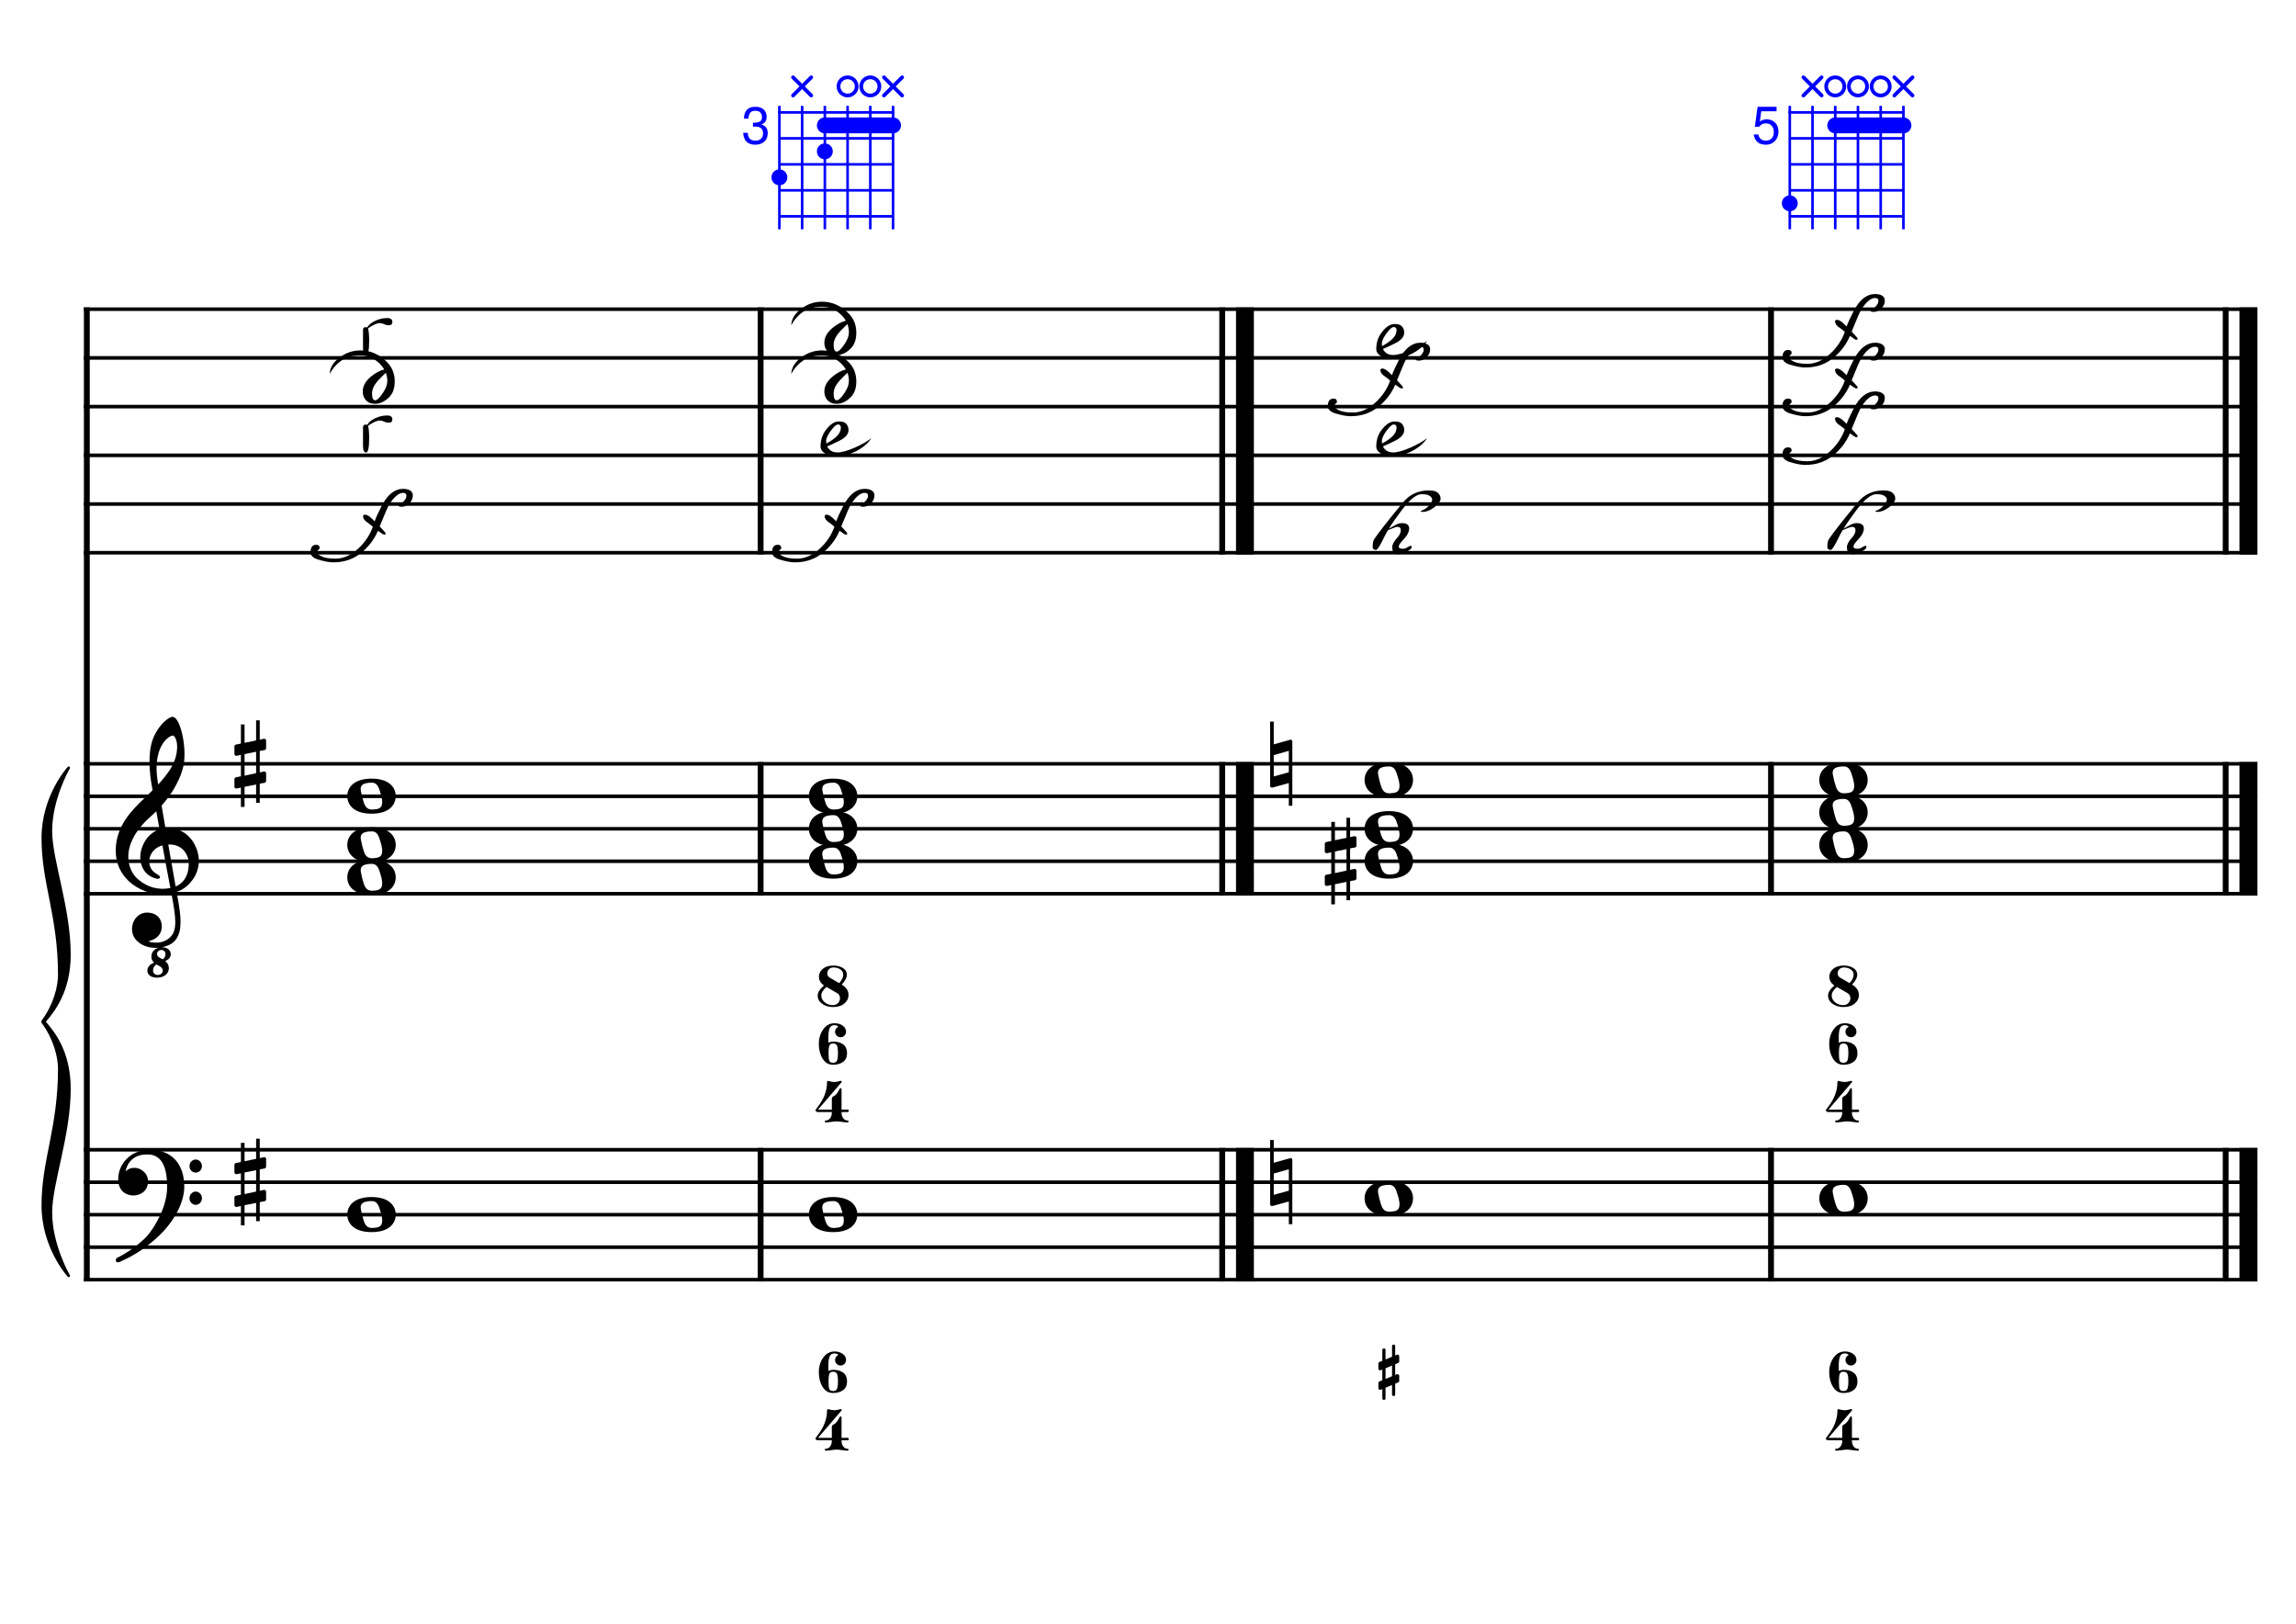 <?xml version="1.0" encoding="UTF-8" standalone="no"?>
<svg width="4209.44px" height="2976.38px" viewBox="0 0 4209.44 2976.38"
 xmlns="http://www.w3.org/2000/svg" xmlns:xlink="http://www.w3.org/1999/xlink" version="1.2" baseProfile="tiny">
<title>Accords (22)</title>
<desc>Generated by MuseScore 3.6.2</desc>
<polyline class="StaffLines" fill="none" stroke="#000000" stroke-width="6.55" stroke-linejoin="bevel" points="153.819,566.759 4138.58,566.759"/>
<polyline class="StaffLines" fill="none" stroke="#000000" stroke-width="6.55" stroke-linejoin="bevel" points="153.819,656.05 4138.58,656.05"/>
<polyline class="StaffLines" fill="none" stroke="#000000" stroke-width="6.55" stroke-linejoin="bevel" points="153.819,745.342 4138.58,745.342"/>
<polyline class="StaffLines" fill="none" stroke="#000000" stroke-width="6.55" stroke-linejoin="bevel" points="153.819,834.633 4138.58,834.633"/>
<polyline class="StaffLines" fill="none" stroke="#000000" stroke-width="6.55" stroke-linejoin="bevel" points="153.819,923.924 4138.58,923.924"/>
<polyline class="StaffLines" fill="none" stroke="#000000" stroke-width="6.55" stroke-linejoin="bevel" points="153.819,1013.22 4138.58,1013.22"/>
<polyline class="StaffLines" fill="none" stroke="#000000" stroke-width="6.55" stroke-linejoin="bevel" points="153.819,1400.14 4138.58,1400.14"/>
<polyline class="StaffLines" fill="none" stroke="#000000" stroke-width="6.55" stroke-linejoin="bevel" points="153.819,1459.67 4138.58,1459.67"/>
<polyline class="StaffLines" fill="none" stroke="#000000" stroke-width="6.55" stroke-linejoin="bevel" points="153.819,1519.2 4138.58,1519.2"/>
<polyline class="StaffLines" fill="none" stroke="#000000" stroke-width="6.55" stroke-linejoin="bevel" points="153.819,1578.73 4138.58,1578.73"/>
<polyline class="StaffLines" fill="none" stroke="#000000" stroke-width="6.55" stroke-linejoin="bevel" points="153.819,1638.26 4138.58,1638.26"/>
<polyline class="StaffLines" fill="none" stroke="#000000" stroke-width="6.55" stroke-linejoin="bevel" points="153.819,2107.6 4138.58,2107.6"/>
<polyline class="StaffLines" fill="none" stroke="#000000" stroke-width="6.55" stroke-linejoin="bevel" points="153.819,2167.13 4138.58,2167.13"/>
<polyline class="StaffLines" fill="none" stroke="#000000" stroke-width="6.55" stroke-linejoin="bevel" points="153.819,2226.65 4138.58,2226.65"/>
<polyline class="StaffLines" fill="none" stroke="#000000" stroke-width="6.55" stroke-linejoin="bevel" points="153.819,2286.18 4138.58,2286.18"/>
<polyline class="StaffLines" fill="none" stroke="#000000" stroke-width="6.55" stroke-linejoin="bevel" points="153.819,2345.71 4138.58,2345.71"/>
<polyline class="BarLine" fill="none" stroke="#000000" stroke-width="10.71" stroke-linejoin="bevel" points="159.176,2104.32 159.176,2348.98"/>
<polyline class="BarLine" fill="none" stroke="#000000" stroke-width="10.71" stroke-linejoin="bevel" points="1394.51,2104.32 1394.51,2348.98"/>
<polyline class="BarLine" fill="none" stroke="#000000" stroke-width="10.71" stroke-linejoin="bevel" points="2240.79,2104.32 2240.79,2348.98"/>
<polyline class="BarLine" fill="none" stroke="#000000" stroke-width="32.74" stroke-linejoin="bevel" points="2282.46,2104.32 2282.46,2348.98"/>
<polyline class="BarLine" fill="none" stroke="#000000" stroke-width="10.71" stroke-linejoin="bevel" points="3246.94,2104.32 3246.94,2348.98"/>
<polyline class="BarLine" fill="none" stroke="#000000" stroke-width="10.71" stroke-linejoin="bevel" points="4080.54,2104.32 4080.54,2348.98"/>
<polyline class="BarLine" fill="none" stroke="#000000" stroke-width="32.74" stroke-linejoin="bevel" points="4122.21,2104.32 4122.21,2348.98"/>
<polyline class="BarLine" fill="none" stroke="#000000" stroke-width="10.71" stroke-linejoin="bevel" points="159.176,1396.87 159.176,2107.6"/>
<polyline class="BarLine" fill="none" stroke="#000000" stroke-width="10.71" stroke-linejoin="bevel" points="1394.51,1396.87 1394.51,1641.53"/>
<polyline class="BarLine" fill="none" stroke="#000000" stroke-width="10.71" stroke-linejoin="bevel" points="2240.79,1396.87 2240.79,1641.53"/>
<polyline class="BarLine" fill="none" stroke="#000000" stroke-width="32.74" stroke-linejoin="bevel" points="2282.46,1396.87 2282.46,1641.53"/>
<polyline class="BarLine" fill="none" stroke="#000000" stroke-width="10.71" stroke-linejoin="bevel" points="3246.94,1396.87 3246.94,1641.53"/>
<polyline class="BarLine" fill="none" stroke="#000000" stroke-width="10.71" stroke-linejoin="bevel" points="4080.54,1396.87 4080.54,1641.53"/>
<polyline class="BarLine" fill="none" stroke="#000000" stroke-width="32.74" stroke-linejoin="bevel" points="4122.21,1396.87 4122.21,1641.53"/>
<polyline class="BarLine" fill="none" stroke="#000000" stroke-width="10.71" stroke-linejoin="bevel" points="159.176,563.485 159.176,1400.14"/>
<polyline class="BarLine" fill="none" stroke="#000000" stroke-width="10.71" stroke-linejoin="bevel" points="1394.51,563.485 1394.51,1016.49"/>
<polyline class="BarLine" fill="none" stroke="#000000" stroke-width="10.71" stroke-linejoin="bevel" points="2240.79,563.485 2240.79,1016.49"/>
<polyline class="BarLine" fill="none" stroke="#000000" stroke-width="32.74" stroke-linejoin="bevel" points="2282.46,563.485 2282.46,1016.49"/>
<polyline class="BarLine" fill="none" stroke="#000000" stroke-width="10.71" stroke-linejoin="bevel" points="3246.94,563.485 3246.94,1016.49"/>
<polyline class="BarLine" fill="none" stroke="#000000" stroke-width="10.71" stroke-linejoin="bevel" points="4080.54,563.485 4080.54,1016.49"/>
<polyline class="BarLine" fill="none" stroke="#000000" stroke-width="32.74" stroke-linejoin="bevel" points="4122.21,563.485 4122.21,1016.49"/>
<path class="Accidental" transform="matrix(2.381,0,0,2.381,2428.83,1578.73)" d="M23.3,-10.6 C23.9,-10.7 24.4,-11.4 24.4,-12 L24.4,-17.9 C24.4,-18.7 23.8,-19.3 23,-19.3 L22.8,-19.3 L19.5,-18.6 L19.5,-33.5 L16.7,-33.5 L16.7,-18 L7.8,-16.2 L7.8,-30.3 L5,-30.3 L5,-15.6 L1.1,-14.8 C0.5,-14.7 0,-14 0,-13.4 L0,-13.2 L0,-7.4 L0,-7.6 C0,-6.8 0.6,-6.2 1.4,-6.2 L1.7,-6.2 L5,-6.9 L5,9.6 L1.1,10.4 C0.5,10.5 0,11.2 0,11.8 L0,17.6 C0,18.4 0.6,19 1.4,19 L1.7,19 L5,18.3 L5,33.2 L7.8,33.2 L7.8,17.7 L16.7,15.9 L16.7,30 L19.5,30 L19.5,15.3 L23.3,14.6 C23.9,14.5 24.4,13.8 24.4,13.2 L24.4,7.3 C24.4,6.5 23.8,5.9 23,5.9 L22.8,5.9 L19.5,6.6 L19.5,-9.9 L23.3,-10.6 M7.8,9.1 L7.8,-7.5 L16.7,-9.3 L16.7,7.2 L7.8,9.1 "/>
<path class="Note" transform="matrix(2.381,0,0,2.381,636.699,2226.65)" d="M18.7,-13.6 C4.9,-13.6 0,-6.6 0,-0.1 C0,6.4 4.9,13.4 18.7,13.4 C32.5,13.4 37.3,6.4 37.3,-0.1 C37.3,-6.6 32.5,-13.6 18.7,-13.6 M10.4,-4.5 C10.3,-4.9 10.3,-5.3 10.3,-5.7 C10.3,-6.5 10.5,-7.3 10.9,-8 C11.6,-9 12.8,-9.7 14.3,-10 C15.6,-10.3 16.3,-10.5 18.9,-10.5 L19,-10.5 C23,-10.5 24.3,-6.8 25.4,-3 L25.7,-2 C26.5,0.6 26.9,2.8 26.9,4.5 C26.9,5.7 26.7,6.8 26.3,7.6 C25.7,8.7 24.7,9.4 23,9.8 C22.1,10 20.6,10.1 20.6,10.1 C20.1,10.1 19.7,10.2 19.3,10.2 C16.1,10.2 14.1,9 12.7,4.7 C11.5,1 11.3,-0.1 10.4,-4.5"/>
<path class="Note" transform="matrix(2.381,0,0,2.381,1482.98,2226.65)" d="M18.7,-13.6 C4.9,-13.6 0,-6.6 0,-0.1 C0,6.4 4.9,13.4 18.7,13.4 C32.5,13.4 37.3,6.4 37.3,-0.1 C37.3,-6.6 32.5,-13.6 18.7,-13.6 M10.4,-4.5 C10.3,-4.9 10.3,-5.3 10.3,-5.7 C10.3,-6.5 10.5,-7.3 10.9,-8 C11.6,-9 12.8,-9.7 14.3,-10 C15.6,-10.3 16.3,-10.5 18.9,-10.5 L19,-10.5 C23,-10.5 24.3,-6.8 25.4,-3 L25.7,-2 C26.5,0.6 26.9,2.8 26.9,4.5 C26.9,5.7 26.7,6.8 26.3,7.6 C25.7,8.7 24.7,9.4 23,9.8 C22.1,10 20.6,10.1 20.6,10.1 C20.1,10.1 19.7,10.2 19.3,10.2 C16.1,10.2 14.1,9 12.7,4.7 C11.5,1 11.3,-0.1 10.4,-4.5"/>
<path class="Note" transform="matrix(2.381,0,0,2.381,2501.8,2196.89)" d="M18.7,-13.6 C4.9,-13.6 0,-6.6 0,-0.1 C0,6.4 4.9,13.4 18.7,13.4 C32.5,13.4 37.3,6.4 37.3,-0.1 C37.3,-6.6 32.5,-13.6 18.7,-13.6 M10.4,-4.5 C10.3,-4.9 10.3,-5.3 10.3,-5.7 C10.3,-6.5 10.5,-7.3 10.9,-8 C11.6,-9 12.8,-9.7 14.3,-10 C15.6,-10.3 16.3,-10.5 18.9,-10.5 L19,-10.5 C23,-10.5 24.3,-6.8 25.4,-3 L25.7,-2 C26.5,0.6 26.9,2.8 26.9,4.5 C26.9,5.7 26.7,6.8 26.3,7.6 C25.7,8.7 24.7,9.4 23,9.8 C22.1,10 20.6,10.1 20.6,10.1 C20.1,10.1 19.7,10.2 19.3,10.2 C16.1,10.2 14.1,9 12.7,4.7 C11.5,1 11.3,-0.1 10.4,-4.5"/>
<path class="Note" transform="matrix(2.381,0,0,2.381,3335.4,2196.89)" d="M18.7,-13.6 C4.9,-13.6 0,-6.6 0,-0.1 C0,6.4 4.9,13.4 18.7,13.4 C32.5,13.4 37.3,6.4 37.3,-0.1 C37.3,-6.6 32.5,-13.6 18.7,-13.6 M10.4,-4.5 C10.3,-4.9 10.3,-5.3 10.3,-5.7 C10.3,-6.5 10.5,-7.3 10.9,-8 C11.6,-9 12.8,-9.7 14.3,-10 C15.6,-10.3 16.3,-10.5 18.9,-10.5 L19,-10.5 C23,-10.5 24.3,-6.8 25.4,-3 L25.7,-2 C26.5,0.6 26.9,2.8 26.9,4.5 C26.9,5.7 26.7,6.8 26.3,7.6 C25.7,8.7 24.7,9.4 23,9.8 C22.1,10 20.6,10.1 20.6,10.1 C20.1,10.1 19.7,10.2 19.3,10.2 C16.1,10.2 14.1,9 12.7,4.7 C11.5,1 11.3,-0.1 10.4,-4.5"/>
<path class="Note" transform="matrix(2.381,0,0,2.381,636.699,1608.49)" d="M18.7,-13.6 C4.9,-13.6 0,-6.6 0,-0.1 C0,6.4 4.9,13.4 18.7,13.4 C32.5,13.4 37.3,6.4 37.3,-0.1 C37.3,-6.6 32.5,-13.6 18.7,-13.6 M10.4,-4.5 C10.3,-4.9 10.3,-5.3 10.3,-5.7 C10.3,-6.5 10.5,-7.3 10.9,-8 C11.6,-9 12.8,-9.7 14.3,-10 C15.6,-10.3 16.3,-10.5 18.9,-10.5 L19,-10.5 C23,-10.5 24.3,-6.8 25.4,-3 L25.7,-2 C26.5,0.6 26.9,2.8 26.9,4.5 C26.9,5.7 26.7,6.8 26.3,7.6 C25.7,8.7 24.7,9.4 23,9.8 C22.1,10 20.6,10.1 20.6,10.1 C20.1,10.1 19.7,10.2 19.3,10.2 C16.1,10.2 14.1,9 12.7,4.7 C11.5,1 11.3,-0.1 10.4,-4.5"/>
<path class="Note" transform="matrix(2.381,0,0,2.381,636.699,1548.96)" d="M18.7,-13.6 C4.9,-13.6 0,-6.6 0,-0.1 C0,6.4 4.9,13.4 18.7,13.4 C32.5,13.4 37.3,6.4 37.3,-0.1 C37.3,-6.6 32.5,-13.6 18.7,-13.6 M10.4,-4.5 C10.3,-4.9 10.3,-5.3 10.3,-5.7 C10.3,-6.5 10.5,-7.3 10.9,-8 C11.6,-9 12.8,-9.7 14.3,-10 C15.6,-10.3 16.3,-10.5 18.9,-10.5 L19,-10.5 C23,-10.5 24.3,-6.8 25.4,-3 L25.7,-2 C26.5,0.6 26.9,2.8 26.9,4.5 C26.9,5.7 26.7,6.8 26.3,7.6 C25.7,8.7 24.7,9.4 23,9.8 C22.1,10 20.6,10.1 20.6,10.1 C20.1,10.1 19.7,10.2 19.3,10.2 C16.1,10.2 14.1,9 12.7,4.7 C11.5,1 11.3,-0.1 10.4,-4.5"/>
<path class="Note" transform="matrix(2.381,0,0,2.381,636.699,1459.67)" d="M18.7,-13.6 C4.9,-13.6 0,-6.6 0,-0.1 C0,6.4 4.9,13.4 18.7,13.4 C32.5,13.4 37.3,6.4 37.3,-0.1 C37.3,-6.6 32.5,-13.6 18.7,-13.6 M10.4,-4.5 C10.3,-4.9 10.3,-5.3 10.3,-5.7 C10.3,-6.5 10.5,-7.3 10.9,-8 C11.6,-9 12.8,-9.7 14.3,-10 C15.6,-10.3 16.3,-10.5 18.9,-10.5 L19,-10.5 C23,-10.5 24.3,-6.8 25.4,-3 L25.7,-2 C26.5,0.6 26.9,2.8 26.9,4.5 C26.9,5.7 26.7,6.8 26.3,7.6 C25.7,8.7 24.7,9.4 23,9.8 C22.1,10 20.6,10.1 20.6,10.1 C20.1,10.1 19.7,10.2 19.3,10.2 C16.1,10.2 14.1,9 12.7,4.7 C11.5,1 11.3,-0.1 10.4,-4.5"/>
<path class="Note" transform="matrix(2.381,0,0,2.381,1482.98,1578.73)" d="M18.7,-13.6 C4.9,-13.6 0,-6.6 0,-0.1 C0,6.4 4.9,13.4 18.7,13.4 C32.5,13.4 37.3,6.4 37.3,-0.1 C37.3,-6.6 32.5,-13.6 18.7,-13.6 M10.4,-4.5 C10.3,-4.9 10.3,-5.3 10.3,-5.7 C10.3,-6.5 10.5,-7.3 10.9,-8 C11.6,-9 12.8,-9.7 14.3,-10 C15.6,-10.3 16.3,-10.5 18.9,-10.5 L19,-10.5 C23,-10.5 24.3,-6.8 25.4,-3 L25.7,-2 C26.5,0.6 26.9,2.8 26.9,4.5 C26.9,5.7 26.7,6.8 26.3,7.6 C25.7,8.7 24.7,9.4 23,9.8 C22.1,10 20.6,10.1 20.6,10.1 C20.1,10.1 19.7,10.2 19.3,10.2 C16.1,10.2 14.1,9 12.7,4.7 C11.5,1 11.3,-0.1 10.4,-4.5"/>
<path class="Note" transform="matrix(2.381,0,0,2.381,1482.98,1519.2)" d="M18.7,-13.6 C4.9,-13.6 0,-6.6 0,-0.1 C0,6.4 4.9,13.4 18.7,13.4 C32.5,13.4 37.3,6.4 37.3,-0.1 C37.3,-6.6 32.5,-13.6 18.7,-13.6 M10.4,-4.5 C10.3,-4.9 10.3,-5.3 10.3,-5.7 C10.3,-6.5 10.5,-7.3 10.9,-8 C11.6,-9 12.8,-9.7 14.3,-10 C15.6,-10.3 16.3,-10.5 18.9,-10.5 L19,-10.5 C23,-10.5 24.3,-6.8 25.4,-3 L25.7,-2 C26.5,0.6 26.9,2.8 26.9,4.5 C26.9,5.7 26.7,6.8 26.3,7.6 C25.7,8.7 24.7,9.4 23,9.8 C22.1,10 20.6,10.1 20.6,10.1 C20.1,10.1 19.7,10.2 19.3,10.2 C16.1,10.2 14.1,9 12.7,4.7 C11.5,1 11.3,-0.1 10.4,-4.5"/>
<path class="Note" transform="matrix(2.381,0,0,2.381,1482.98,1459.67)" d="M18.7,-13.6 C4.9,-13.6 0,-6.6 0,-0.1 C0,6.4 4.9,13.4 18.7,13.4 C32.5,13.4 37.3,6.4 37.3,-0.1 C37.3,-6.6 32.5,-13.6 18.7,-13.6 M10.4,-4.5 C10.3,-4.9 10.3,-5.3 10.3,-5.7 C10.3,-6.5 10.5,-7.3 10.9,-8 C11.6,-9 12.8,-9.7 14.3,-10 C15.6,-10.3 16.3,-10.5 18.9,-10.5 L19,-10.5 C23,-10.5 24.3,-6.8 25.4,-3 L25.7,-2 C26.5,0.6 26.9,2.8 26.9,4.5 C26.9,5.7 26.7,6.8 26.3,7.6 C25.7,8.7 24.7,9.4 23,9.8 C22.1,10 20.6,10.1 20.6,10.1 C20.1,10.1 19.7,10.2 19.3,10.2 C16.1,10.2 14.1,9 12.7,4.7 C11.5,1 11.3,-0.1 10.4,-4.5"/>
<path class="Note" transform="matrix(2.381,0,0,2.381,2501.8,1578.73)" d="M18.7,-13.6 C4.9,-13.6 0,-6.6 0,-0.1 C0,6.4 4.9,13.4 18.7,13.4 C32.5,13.4 37.3,6.4 37.3,-0.1 C37.3,-6.6 32.5,-13.6 18.7,-13.6 M10.4,-4.5 C10.3,-4.9 10.3,-5.3 10.3,-5.7 C10.3,-6.5 10.5,-7.3 10.9,-8 C11.6,-9 12.8,-9.7 14.3,-10 C15.6,-10.3 16.3,-10.5 18.9,-10.5 L19,-10.5 C23,-10.5 24.3,-6.8 25.4,-3 L25.7,-2 C26.5,0.6 26.9,2.8 26.9,4.5 C26.9,5.7 26.7,6.8 26.3,7.6 C25.7,8.7 24.7,9.4 23,9.8 C22.1,10 20.6,10.1 20.6,10.1 C20.1,10.1 19.7,10.2 19.3,10.2 C16.1,10.2 14.1,9 12.7,4.7 C11.5,1 11.3,-0.1 10.4,-4.5"/>
<path class="Note" transform="matrix(2.381,0,0,2.381,2501.8,1519.2)" d="M18.7,-13.6 C4.9,-13.6 0,-6.6 0,-0.1 C0,6.4 4.9,13.4 18.7,13.4 C32.5,13.4 37.3,6.4 37.3,-0.1 C37.3,-6.6 32.5,-13.6 18.7,-13.6 M10.4,-4.5 C10.3,-4.9 10.3,-5.3 10.3,-5.7 C10.3,-6.5 10.5,-7.3 10.9,-8 C11.6,-9 12.8,-9.7 14.3,-10 C15.6,-10.3 16.3,-10.5 18.9,-10.5 L19,-10.5 C23,-10.5 24.3,-6.8 25.4,-3 L25.7,-2 C26.5,0.6 26.9,2.8 26.9,4.5 C26.9,5.7 26.7,6.8 26.3,7.6 C25.7,8.7 24.7,9.4 23,9.8 C22.1,10 20.6,10.1 20.6,10.1 C20.1,10.1 19.7,10.2 19.3,10.2 C16.1,10.2 14.1,9 12.7,4.7 C11.5,1 11.3,-0.1 10.4,-4.5"/>
<path class="Note" transform="matrix(2.381,0,0,2.381,2501.8,1429.91)" d="M18.7,-13.6 C4.9,-13.6 0,-6.6 0,-0.1 C0,6.4 4.9,13.4 18.7,13.4 C32.5,13.4 37.3,6.4 37.3,-0.1 C37.3,-6.6 32.5,-13.6 18.7,-13.6 M10.4,-4.5 C10.3,-4.9 10.3,-5.3 10.3,-5.7 C10.3,-6.5 10.5,-7.3 10.9,-8 C11.6,-9 12.8,-9.7 14.3,-10 C15.6,-10.3 16.3,-10.5 18.9,-10.5 L19,-10.5 C23,-10.5 24.3,-6.8 25.4,-3 L25.7,-2 C26.5,0.6 26.9,2.8 26.9,4.5 C26.9,5.7 26.7,6.8 26.3,7.6 C25.7,8.7 24.7,9.4 23,9.8 C22.1,10 20.6,10.1 20.6,10.1 C20.1,10.1 19.7,10.2 19.3,10.2 C16.1,10.2 14.1,9 12.7,4.7 C11.5,1 11.3,-0.1 10.4,-4.5"/>
<path class="Note" transform="matrix(2.381,0,0,2.381,3335.4,1548.96)" d="M18.7,-13.6 C4.9,-13.6 0,-6.6 0,-0.1 C0,6.4 4.9,13.4 18.7,13.4 C32.5,13.4 37.3,6.4 37.3,-0.1 C37.3,-6.6 32.5,-13.6 18.7,-13.6 M10.4,-4.5 C10.3,-4.9 10.3,-5.3 10.3,-5.7 C10.3,-6.5 10.5,-7.3 10.9,-8 C11.6,-9 12.8,-9.7 14.3,-10 C15.6,-10.3 16.3,-10.5 18.9,-10.5 L19,-10.5 C23,-10.5 24.3,-6.8 25.4,-3 L25.7,-2 C26.5,0.6 26.9,2.8 26.9,4.5 C26.9,5.7 26.7,6.8 26.3,7.6 C25.7,8.7 24.7,9.4 23,9.8 C22.1,10 20.6,10.1 20.6,10.1 C20.1,10.1 19.7,10.2 19.3,10.2 C16.1,10.2 14.1,9 12.7,4.7 C11.5,1 11.3,-0.1 10.4,-4.5"/>
<path class="Note" transform="matrix(2.381,0,0,2.381,3335.4,1489.44)" d="M18.7,-13.6 C4.9,-13.6 0,-6.6 0,-0.1 C0,6.4 4.9,13.4 18.7,13.4 C32.5,13.4 37.3,6.4 37.3,-0.1 C37.3,-6.6 32.5,-13.6 18.7,-13.6 M10.4,-4.5 C10.3,-4.9 10.3,-5.3 10.3,-5.7 C10.3,-6.5 10.5,-7.3 10.9,-8 C11.6,-9 12.8,-9.7 14.3,-10 C15.6,-10.3 16.3,-10.5 18.9,-10.5 L19,-10.5 C23,-10.5 24.3,-6.8 25.4,-3 L25.7,-2 C26.5,0.6 26.9,2.8 26.9,4.5 C26.9,5.7 26.7,6.8 26.3,7.6 C25.7,8.7 24.7,9.4 23,9.8 C22.1,10 20.6,10.1 20.6,10.1 C20.1,10.1 19.7,10.2 19.3,10.2 C16.1,10.2 14.1,9 12.7,4.7 C11.5,1 11.3,-0.1 10.4,-4.5"/>
<path class="Note" transform="matrix(2.381,0,0,2.381,3335.4,1429.91)" d="M18.7,-13.6 C4.9,-13.6 0,-6.6 0,-0.1 C0,6.4 4.9,13.4 18.7,13.4 C32.5,13.4 37.3,6.4 37.3,-0.1 C37.3,-6.6 32.5,-13.6 18.7,-13.6 M10.4,-4.5 C10.3,-4.9 10.3,-5.3 10.3,-5.7 C10.3,-6.5 10.5,-7.3 10.9,-8 C11.6,-9 12.8,-9.7 14.3,-10 C15.6,-10.3 16.3,-10.5 18.9,-10.5 L19,-10.5 C23,-10.5 24.3,-6.8 25.4,-3 L25.7,-2 C26.5,0.6 26.9,2.8 26.9,4.5 C26.9,5.7 26.7,6.8 26.3,7.6 C25.7,8.7 24.7,9.4 23,9.8 C22.1,10 20.6,10.1 20.6,10.1 C20.1,10.1 19.7,10.2 19.3,10.2 C16.1,10.2 14.1,9 12.7,4.7 C11.5,1 11.3,-0.1 10.4,-4.5"/>
<path class="Note" d="M730.393,926.687 C734.732,923.743 737.869,921.302 739.806,919.365 C743.37,915.569 745.152,912.083 745.152,908.906 C745.152,905.265 743.138,903.444 739.109,903.444 C731.284,903.444 722.917,910.34 714.007,924.13 C711.296,928.313 705.33,941.949 696.111,965.036 C703.471,972.629 707.151,976.928 707.151,977.936 C707.151,979.33 706.26,980.027 704.478,980.027 C703.084,980.027 699.249,977.664 692.973,972.938 C686.156,988.821 675.813,1002.38 661.945,1013.61 C647.767,1025.08 630.839,1030.81 611.161,1030.81 C603.646,1030.81 594.233,1029.07 582.921,1025.58 C573.857,1022.79 569.325,1018.34 569.325,1012.22 C569.325,1003.15 572.811,998.621 579.784,998.621 C583.967,998.621 586.059,1000.56 586.059,1004.43 C586.059,1005.67 585.091,1006.99 583.154,1008.38 C582.147,1009.08 581.643,1010.44 581.643,1012.45 C581.643,1014.85 584.316,1017.33 589.662,1019.89 C595.472,1022.68 603.994,1024.07 615.228,1024.07 C629.716,1024.07 643.7,1017.8 657.18,1005.25 C669.421,993.856 678.214,980.608 683.56,965.501 C681.468,963.797 679.222,961.937 676.82,959.923 C669.382,955.507 665.664,950.975 665.664,946.326 C665.664,944.389 666.942,943.421 669.499,943.421 C672.907,943.421 677.517,946.326 683.328,952.137 C684.567,953.376 685.729,954.538 686.814,955.623 C689.526,948.186 693.864,938.734 699.83,927.268 C710.599,906.505 723.692,896.123 739.109,896.123 C744.61,896.123 748.948,897.169 752.125,899.261 C755.301,901.353 756.889,904.219 756.889,907.86 C756.889,913.671 754.759,918.59 750.498,922.619 C746.082,926.803 741.472,928.895 736.669,928.895 C732.485,928.895 730.393,928.159 730.393,926.687"/>
<path class="Note" d="M671.242,650.869 C667.446,650.869 665.547,646.801 665.547,638.667 L665.547,604.617 C665.547,601.363 667.136,599.736 670.312,599.736 C671.707,599.736 672.753,599.852 673.45,600.085 C675.929,595.746 679.996,592.105 685.652,589.161 C693.554,585.055 701.573,583.002 709.708,583.002 C716.138,583.002 719.353,585.403 719.353,590.207 C719.353,594.235 717.184,596.25 712.845,596.25 C709.746,596.25 706.802,595.552 704.013,594.158 C701.534,592.918 698.9,592.299 696.111,592.299 C691.308,592.299 684.219,595.436 674.844,601.712 C676.161,607.987 676.82,615.308 676.82,623.675 C676.82,641.804 674.961,650.869 671.242,650.869"/>
<path class="Note" d="M671.242,829.452 C667.446,829.452 665.547,825.384 665.547,817.249 L665.547,783.2 C665.547,779.946 667.136,778.319 670.312,778.319 C671.707,778.319 672.753,778.435 673.45,778.667 C675.929,774.329 679.996,770.688 685.652,767.743 C693.554,763.637 701.573,761.584 709.708,761.584 C716.138,761.584 719.353,763.986 719.353,768.789 C719.353,772.818 717.184,774.832 712.845,774.832 C709.746,774.832 706.802,774.135 704.013,772.741 C701.534,771.501 698.9,770.881 696.111,770.881 C691.308,770.881 684.219,774.019 674.844,780.294 C676.161,786.57 676.82,793.891 676.82,802.258 C676.82,820.387 674.961,829.452 671.242,829.452"/>
<path class="Note" d="M604.43,685.541 C604.739,673.842 611.209,663.461 623.837,654.396 C635.07,646.339 647.35,642.311 660.676,642.311 C679.347,642.311 695.81,649.632 710.065,664.274 C719.13,673.649 723.662,685.27 723.662,699.138 C723.662,711.611 720.331,721.179 713.668,727.842 C705.533,736.054 696.933,740.16 687.869,740.16 C681.671,740.16 676.868,738.766 673.459,735.977 C667.881,731.406 665.092,725.285 665.092,717.615 C665.092,707.699 670.05,698.634 679.967,690.422 C688.101,683.682 696.275,679.266 704.487,677.174 C702.318,673.455 699.568,669.969 696.236,666.715 C685.855,656.566 674.079,651.491 660.908,651.491 C647.195,651.491 635.845,654.474 626.858,660.439 C617.561,666.56 610.085,674.927 604.43,685.541 M707.392,683.333 C703.131,687.284 698.87,691.507 694.609,696 C686.242,704.832 682.058,713.199 682.058,721.102 C682.058,729.546 683.995,733.769 687.869,733.769 C691.355,733.769 696.236,729.004 702.512,719.475 C707.547,711.882 710.065,704.91 710.065,698.557 C710.065,693.133 709.174,688.059 707.392,683.333"/>
<path class="Note" d="M1576.67,926.687 C1581.01,923.743 1584.15,921.302 1586.09,919.365 C1589.65,915.569 1591.43,912.083 1591.43,908.906 C1591.43,905.265 1589.42,903.444 1585.39,903.444 C1577.56,903.444 1569.2,910.34 1560.29,924.13 C1557.57,928.313 1551.61,941.949 1542.39,965.036 C1549.75,972.629 1553.43,976.928 1553.43,977.936 C1553.43,979.33 1552.54,980.027 1550.76,980.027 C1549.36,980.027 1545.53,977.664 1539.25,972.938 C1532.43,988.821 1522.09,1002.38 1508.22,1013.61 C1494.05,1025.08 1477.12,1030.81 1457.44,1030.81 C1449.92,1030.81 1440.51,1029.07 1429.2,1025.58 C1420.14,1022.79 1415.6,1018.34 1415.6,1012.22 C1415.6,1003.15 1419.09,998.621 1426.06,998.621 C1430.25,998.621 1432.34,1000.56 1432.34,1004.43 C1432.34,1005.67 1431.37,1006.99 1429.43,1008.38 C1428.43,1009.08 1427.92,1010.44 1427.92,1012.45 C1427.92,1014.85 1430.59,1017.33 1435.94,1019.89 C1441.75,1022.68 1450.27,1024.07 1461.51,1024.07 C1475.99,1024.07 1489.98,1017.8 1503.46,1005.25 C1515.7,993.856 1524.49,980.608 1529.84,965.501 C1527.75,963.797 1525.5,961.937 1523.1,959.923 C1515.66,955.507 1511.94,950.975 1511.94,946.326 C1511.94,944.389 1513.22,943.421 1515.78,943.421 C1519.19,943.421 1523.8,946.326 1529.61,952.137 C1530.85,953.376 1532.01,954.538 1533.09,955.623 C1535.8,948.186 1540.14,938.734 1546.11,927.268 C1556.88,906.505 1569.97,896.123 1585.39,896.123 C1590.89,896.123 1595.23,897.169 1598.4,899.261 C1601.58,901.353 1603.17,904.219 1603.17,907.86 C1603.17,913.671 1601.04,918.59 1596.78,922.619 C1592.36,926.803 1587.75,928.895 1582.95,928.895 C1578.76,928.895 1576.67,928.159 1576.67,926.687"/>
<path class="Note" d="M1450.71,596.25 C1451.02,584.551 1457.49,574.17 1470.12,565.105 C1481.35,557.048 1493.63,553.019 1506.95,553.019 C1525.63,553.019 1542.09,560.341 1556.34,574.983 C1565.41,584.357 1569.94,595.979 1569.94,609.846 C1569.94,622.32 1566.61,631.888 1559.95,638.55 C1551.81,646.763 1543.21,650.869 1534.15,650.869 C1527.95,650.869 1523.15,649.474 1519.74,646.685 C1514.16,642.114 1511.37,635.994 1511.37,628.324 C1511.37,618.407 1516.33,609.343 1526.25,601.131 C1534.38,594.39 1542.55,589.974 1550.77,587.883 C1548.6,584.164 1545.85,580.677 1542.52,577.424 C1532.13,567.274 1520.36,562.2 1507.19,562.2 C1493.47,562.2 1482.12,565.183 1473.14,571.148 C1463.84,577.269 1456.36,585.636 1450.71,596.25 M1553.67,594.042 C1549.41,597.993 1545.15,602.215 1540.89,606.709 C1532.52,615.541 1528.34,623.908 1528.34,631.81 C1528.34,640.255 1530.27,644.477 1534.15,644.477 C1537.63,644.477 1542.52,639.713 1548.79,630.183 C1553.83,622.591 1556.34,615.618 1556.34,609.265 C1556.34,603.842 1555.45,598.768 1553.67,594.042"/>
<path class="Note" d="M1597.59,803.188 C1591.24,813.182 1581.2,821.472 1567.49,828.057 C1555.56,833.79 1544.4,836.657 1534.02,836.657 C1525.73,836.657 1518.84,834.991 1513.34,831.66 C1507.37,828.018 1504.39,823.68 1504.39,818.644 C1504.39,807.255 1507.37,797.455 1513.34,789.243 C1521.47,778.086 1529.68,772.508 1537.97,772.508 C1543.86,772.508 1548.05,773.67 1550.52,775.994 C1553.93,779.016 1555.64,783.161 1555.64,788.429 C1555.64,795.867 1550.1,802.336 1539.02,807.836 C1528.25,813.182 1520.77,816.668 1516.59,818.295 C1517.52,820.232 1518.72,821.975 1520.19,823.525 C1523.83,827.398 1528.79,829.335 1535.07,829.335 C1542.97,829.335 1553.58,826.43 1566.91,820.619 C1579.69,814.964 1589.92,809.153 1597.59,803.188 M1514.96,812.95 C1520.77,810.006 1526.08,806.558 1530.88,802.607 C1538.01,796.796 1541.58,790.521 1541.58,783.781 C1541.58,779.984 1539.83,778.086 1536.35,778.086 C1533.4,778.086 1529.37,781.456 1524.26,788.197 C1517.83,796.564 1514.62,803.382 1514.62,808.65 C1514.62,810.122 1514.73,811.555 1514.96,812.95"/>
<path class="Note" d="M1450.71,685.541 C1451.02,673.842 1457.49,663.461 1470.12,654.396 C1481.35,646.339 1493.63,642.311 1506.95,642.311 C1525.63,642.311 1542.09,649.632 1556.34,664.274 C1565.41,673.649 1569.94,685.27 1569.94,699.138 C1569.94,711.611 1566.61,721.179 1559.95,727.842 C1551.81,736.054 1543.21,740.16 1534.15,740.16 C1527.95,740.16 1523.15,738.766 1519.74,735.977 C1514.16,731.406 1511.37,725.285 1511.37,717.615 C1511.37,707.699 1516.33,698.634 1526.25,690.422 C1534.38,683.682 1542.55,679.266 1550.77,677.174 C1548.6,673.455 1545.85,669.969 1542.52,666.715 C1532.13,656.566 1520.36,651.491 1507.19,651.491 C1493.47,651.491 1482.12,654.474 1473.14,660.439 C1463.84,666.56 1456.36,674.927 1450.71,685.541 M1553.67,683.333 C1549.41,687.284 1545.15,691.507 1540.89,696 C1532.52,704.832 1528.34,713.199 1528.34,721.102 C1528.34,729.546 1530.27,733.769 1534.15,733.769 C1537.63,733.769 1542.52,729.004 1548.79,719.475 C1553.83,711.882 1556.34,704.91 1556.34,698.557 C1556.34,693.133 1555.45,688.059 1553.67,683.333"/>
<path class="Note" d="M2522.87,1008.03 C2518.68,1008.03 2516.59,1006.14 2516.59,1002.34 C2516.59,995.91 2517.56,991.184 2519.5,988.162 C2527.55,976.231 2545.06,953.919 2572.02,921.225 C2584.19,906.427 2599.87,899.028 2619.09,899.028 C2626.53,899.028 2631.68,900.074 2634.54,902.166 C2638.96,905.42 2641.17,909.332 2641.17,913.903 C2641.17,918.707 2637.29,924.052 2629.55,929.94 C2622.19,935.519 2615.21,938.308 2608.63,938.308 C2606.07,938.308 2604.79,938.036 2604.79,937.494 C2604.79,936.719 2606.03,935.906 2608.51,935.054 C2611.84,933.814 2615.41,931.296 2619.2,927.5 C2623.54,923.084 2625.71,919.094 2625.71,915.53 C2625.71,913.129 2624.05,910.843 2620.72,908.674 C2617.77,906.814 2613.01,905.885 2606.42,905.885 C2596.81,905.885 2584.69,915.569 2570.05,934.938 C2560.29,947.876 2552.38,959.264 2546.34,969.104 C2549.28,967.477 2552.81,965.501 2556.92,963.177 C2561.95,960.31 2566.29,958.877 2569.93,958.877 C2579,958.877 2583.53,962.131 2583.53,968.639 C2583.53,975.069 2579.81,982.119 2572.37,989.789 C2567.1,995.212 2564.47,999.241 2564.47,1001.88 C2564.47,1004.59 2567.1,1005.94 2572.37,1005.94 C2575.01,1005.94 2577.72,1005.01 2580.51,1003.15 C2583.3,1001.37 2585.35,1000.48 2586.67,1000.48 C2587.75,1000.48 2588.29,1001.18 2588.29,1002.57 C2588.29,1004.82 2586.12,1007.18 2581.78,1009.66 C2574.5,1013.84 2568.65,1015.94 2564.24,1015.94 C2556.41,1015.94 2552.5,1011.75 2552.5,1003.39 C2552.5,998.118 2555.52,992.268 2561.56,985.838 C2565.98,981.112 2568.19,976.425 2568.19,971.776 C2568.19,967.748 2566.02,965.733 2561.68,965.733 C2559.98,965.733 2554.32,967.748 2544.71,971.776 C2541.85,976.58 2539.44,980.996 2537.51,985.024 C2530.15,1000.36 2525.27,1008.03 2522.87,1008.03"/>
<path class="Note" d="M2616.42,624.605 C2610.06,634.599 2600.03,642.889 2586.32,649.474 C2574.39,655.207 2563.23,658.074 2552.85,658.074 C2544.56,658.074 2537.66,656.408 2532.16,653.077 C2526.2,649.436 2523.21,645.097 2523.21,640.061 C2523.21,628.673 2526.2,618.872 2532.16,610.66 C2540.3,599.504 2548.51,593.925 2556.8,593.925 C2562.69,593.925 2566.87,595.088 2569.35,597.412 C2572.76,600.433 2574.46,604.578 2574.46,609.846 C2574.46,617.284 2568.92,623.753 2557.84,629.254 C2547.08,634.599 2539.6,638.086 2535.42,639.713 C2536.35,641.649 2537.55,643.393 2539.02,644.942 C2542.66,648.816 2547.62,650.753 2553.89,650.753 C2561.8,650.753 2572.41,647.847 2585.74,642.037 C2598.52,636.381 2608.75,630.571 2616.42,624.605 M2533.79,634.367 C2539.6,631.423 2544.91,627.975 2549.71,624.024 C2556.84,618.214 2560.4,611.938 2560.4,605.198 C2560.4,601.402 2558.66,599.504 2555.17,599.504 C2552.23,599.504 2548.2,602.874 2543.09,609.614 C2536.66,617.981 2533.44,624.799 2533.44,630.067 C2533.44,631.539 2533.56,632.972 2533.79,634.367"/>
<path class="Note" d="M2616.42,803.188 C2610.06,813.182 2600.03,821.472 2586.32,828.057 C2574.39,833.79 2563.23,836.657 2552.85,836.657 C2544.56,836.657 2537.66,834.991 2532.16,831.66 C2526.2,828.018 2523.21,823.68 2523.21,818.644 C2523.21,807.255 2526.2,797.455 2532.16,789.243 C2540.3,778.086 2548.51,772.508 2556.8,772.508 C2562.69,772.508 2566.87,773.67 2569.35,775.994 C2572.76,779.016 2574.46,783.161 2574.46,788.429 C2574.46,795.867 2568.92,802.336 2557.84,807.836 C2547.08,813.182 2539.6,816.668 2535.42,818.295 C2536.35,820.232 2537.55,821.975 2539.02,823.525 C2542.66,827.398 2547.62,829.335 2553.89,829.335 C2561.8,829.335 2572.41,826.43 2585.74,820.619 C2598.52,814.964 2608.75,809.153 2616.42,803.188 M2533.79,812.95 C2539.6,810.006 2544.91,806.558 2549.71,802.607 C2556.84,796.796 2560.4,790.521 2560.4,783.781 C2560.4,779.984 2558.66,778.086 2555.17,778.086 C2552.23,778.086 2548.2,781.456 2543.09,788.197 C2536.66,796.564 2533.44,803.382 2533.44,808.65 C2533.44,810.122 2533.56,811.555 2533.79,812.95"/>
<path class="Note" d="M2595.5,658.813 C2599.84,655.869 2602.97,653.428 2604.91,651.491 C2608.47,647.695 2610.26,644.209 2610.26,641.032 C2610.26,637.391 2608.24,635.57 2604.21,635.57 C2596.39,635.57 2588.02,642.466 2579.11,656.256 C2576.4,660.439 2570.43,674.075 2561.22,697.162 C2568.58,704.755 2572.26,709.054 2572.26,710.062 C2572.26,711.456 2571.36,712.153 2569.58,712.153 C2568.19,712.153 2564.35,709.79 2558.08,705.064 C2551.26,720.947 2540.92,734.505 2527.05,745.738 C2512.87,757.204 2495.94,762.938 2476.26,762.938 C2468.75,762.938 2459.34,761.194 2448.03,757.708 C2438.96,754.919 2434.43,750.464 2434.43,744.344 C2434.43,735.279 2437.92,730.747 2444.89,730.747 C2449.07,730.747 2451.16,732.684 2451.16,736.558 C2451.16,737.797 2450.19,739.114 2448.26,740.509 C2447.25,741.206 2446.75,742.562 2446.75,744.576 C2446.75,746.978 2449.42,749.457 2454.77,752.014 C2460.58,754.803 2469.1,756.197 2480.33,756.197 C2494.82,756.197 2508.8,749.922 2522.28,737.371 C2534.53,725.982 2543.32,712.734 2548.66,697.627 C2546.57,695.923 2544.33,694.063 2541.92,692.049 C2534.49,687.633 2530.77,683.101 2530.77,678.452 C2530.77,676.515 2532.05,675.547 2534.6,675.547 C2538.01,675.547 2542.62,678.452 2548.43,684.263 C2549.67,685.502 2550.83,686.664 2551.92,687.749 C2554.63,680.312 2558.97,670.86 2564.93,659.394 C2575.7,638.631 2588.8,628.249 2604.21,628.249 C2609.71,628.249 2614.05,629.295 2617.23,631.387 C2620.41,633.479 2621.99,636.345 2621.99,639.986 C2621.99,645.797 2619.86,650.716 2615.6,654.745 C2611.19,658.929 2606.58,661.021 2601.77,661.021 C2597.59,661.021 2595.5,660.285 2595.5,658.813"/>
<path class="Note" d="M3356.47,1008.03 C3352.28,1008.03 3350.19,1006.14 3350.19,1002.34 C3350.19,995.91 3351.16,991.184 3353.09,988.162 C3361.15,976.231 3378.66,953.919 3405.62,921.225 C3417.79,906.427 3433.47,899.028 3452.69,899.028 C3460.13,899.028 3465.28,900.074 3468.14,902.166 C3472.56,905.42 3474.77,909.332 3474.77,913.903 C3474.77,918.707 3470.89,924.052 3463.15,929.94 C3455.79,935.519 3448.81,938.308 3442.23,938.308 C3439.67,938.308 3438.39,938.036 3438.39,937.494 C3438.39,936.719 3439.63,935.906 3442.11,935.054 C3445.44,933.814 3449.01,931.296 3452.8,927.5 C3457.14,923.084 3459.31,919.094 3459.31,915.53 C3459.31,913.129 3457.65,910.843 3454.31,908.674 C3451.37,906.814 3446.61,905.885 3440.02,905.885 C3430.41,905.885 3418.29,915.569 3403.65,934.938 C3393.88,947.876 3385.98,959.264 3379.94,969.104 C3382.88,967.477 3386.41,965.501 3390.51,963.177 C3395.55,960.31 3399.89,958.877 3403.53,958.877 C3412.59,958.877 3417.13,962.131 3417.13,968.639 C3417.13,975.069 3413.41,982.119 3405.97,989.789 C3400.7,995.212 3398.07,999.241 3398.07,1001.88 C3398.07,1004.59 3400.7,1005.94 3405.97,1005.94 C3408.6,1005.94 3411.32,1005.01 3414.11,1003.15 C3416.89,1001.37 3418.95,1000.48 3420.26,1000.48 C3421.35,1000.48 3421.89,1001.18 3421.89,1002.57 C3421.89,1004.82 3419.72,1007.18 3415.38,1009.66 C3408.1,1013.84 3402.25,1015.94 3397.84,1015.94 C3390.01,1015.94 3386.1,1011.75 3386.1,1003.39 C3386.1,998.118 3389.12,992.268 3395.16,985.838 C3399.58,981.112 3401.79,976.425 3401.79,971.776 C3401.79,967.748 3399.62,965.733 3395.28,965.733 C3393.58,965.733 3387.92,967.748 3378.31,971.776 C3375.45,976.58 3373.04,980.996 3371.11,985.024 C3363.75,1000.36 3358.87,1008.03 3356.47,1008.03"/>
<path class="Note" d="M3429.1,569.521 C3433.44,566.577 3436.57,564.137 3438.51,562.2 C3442.07,558.404 3443.86,554.917 3443.86,551.741 C3443.86,548.1 3441.84,546.279 3437.81,546.279 C3429.99,546.279 3421.62,553.174 3412.71,566.965 C3410,571.148 3404.03,584.784 3394.81,607.871 C3402.17,615.463 3405.85,619.763 3405.85,620.77 C3405.85,622.165 3404.96,622.862 3403.18,622.862 C3401.79,622.862 3397.95,620.499 3391.68,615.773 C3384.86,631.655 3374.52,645.213 3360.65,656.447 C3346.47,667.913 3329.54,673.646 3309.86,673.646 C3302.35,673.646 3292.94,671.903 3281.63,668.417 C3272.56,665.628 3268.03,661.173 3268.03,655.052 C3268.03,645.988 3271.51,641.456 3278.49,641.456 C3282.67,641.456 3284.76,643.393 3284.76,647.266 C3284.76,648.506 3283.79,649.823 3281.86,651.217 C3280.85,651.915 3280.35,653.271 3280.35,655.285 C3280.35,657.687 3283.02,660.166 3288.37,662.722 C3294.18,665.511 3302.7,666.906 3313.93,666.906 C3328.42,666.906 3342.4,660.631 3355.88,648.08 C3368.12,636.691 3376.92,623.443 3382.26,608.336 C3380.17,606.631 3377.93,604.772 3375.52,602.758 C3368.09,598.341 3364.37,593.809 3364.37,589.161 C3364.37,587.224 3365.65,586.256 3368.2,586.256 C3371.61,586.256 3376.22,589.161 3382.03,594.971 C3383.27,596.211 3384.43,597.373 3385.52,598.458 C3388.23,591.02 3392.57,581.568 3398.53,570.102 C3409.3,549.339 3422.4,538.958 3437.81,538.958 C3443.31,538.958 3447.65,540.004 3450.83,542.095 C3454,544.187 3455.59,547.054 3455.59,550.695 C3455.59,556.506 3453.46,561.425 3449.2,565.454 C3444.79,569.637 3440.18,571.729 3435.37,571.729 C3431.19,571.729 3429.1,570.993 3429.1,569.521"/>
<path class="Note" d="M3429.1,748.104 C3433.44,745.16 3436.57,742.719 3438.51,740.783 C3442.07,736.986 3443.86,733.5 3443.86,730.324 C3443.86,726.682 3441.84,724.862 3437.81,724.862 C3429.99,724.862 3421.62,731.757 3412.71,745.547 C3410,749.731 3404.03,763.366 3394.81,786.453 C3402.17,794.046 3405.85,798.346 3405.85,799.353 C3405.85,800.747 3404.96,801.445 3403.18,801.445 C3401.79,801.445 3397.95,799.082 3391.68,794.356 C3384.86,810.238 3374.52,823.796 3360.65,835.03 C3346.47,846.496 3329.54,852.229 3309.86,852.229 C3302.35,852.229 3292.94,850.486 3281.63,846.999 C3272.56,844.21 3268.03,839.756 3268.03,833.635 C3268.03,824.571 3271.51,820.038 3278.49,820.038 C3282.67,820.038 3284.76,821.975 3284.76,825.849 C3284.76,827.089 3283.79,828.406 3281.86,829.8 C3280.85,830.497 3280.35,831.853 3280.35,833.868 C3280.35,836.269 3283.02,838.748 3288.37,841.305 C3294.18,844.094 3302.7,845.489 3313.93,845.489 C3328.42,845.489 3342.4,839.213 3355.88,826.662 C3368.12,815.274 3376.92,802.026 3382.26,786.918 C3380.17,785.214 3377.93,783.355 3375.52,781.34 C3368.09,776.924 3364.37,772.392 3364.37,767.743 C3364.37,765.807 3365.65,764.838 3368.2,764.838 C3371.61,764.838 3376.22,767.743 3382.03,773.554 C3383.27,774.794 3384.43,775.956 3385.52,777.04 C3388.23,769.603 3392.57,760.151 3398.53,748.685 C3409.3,727.922 3422.4,717.54 3437.81,717.54 C3443.31,717.54 3447.65,718.586 3450.83,720.678 C3454,722.77 3455.59,725.636 3455.59,729.278 C3455.59,735.088 3453.46,740.008 3449.2,744.036 C3444.79,748.22 3440.18,750.312 3435.37,750.312 C3431.19,750.312 3429.1,749.576 3429.1,748.104"/>
<path class="Note" d="M3429.1,658.813 C3433.44,655.869 3436.57,653.428 3438.51,651.491 C3442.07,647.695 3443.86,644.209 3443.86,641.032 C3443.86,637.391 3441.84,635.57 3437.81,635.57 C3429.99,635.57 3421.62,642.466 3412.71,656.256 C3410,660.439 3404.03,674.075 3394.81,697.162 C3402.17,704.755 3405.85,709.054 3405.85,710.062 C3405.85,711.456 3404.96,712.153 3403.18,712.153 C3401.79,712.153 3397.95,709.79 3391.68,705.064 C3384.86,720.947 3374.52,734.505 3360.65,745.738 C3346.47,757.204 3329.54,762.938 3309.86,762.938 C3302.35,762.938 3292.94,761.194 3281.63,757.708 C3272.56,754.919 3268.03,750.464 3268.03,744.344 C3268.03,735.279 3271.51,730.747 3278.49,730.747 C3282.67,730.747 3284.76,732.684 3284.76,736.558 C3284.76,737.797 3283.79,739.114 3281.86,740.509 C3280.85,741.206 3280.35,742.562 3280.35,744.576 C3280.35,746.978 3283.02,749.457 3288.37,752.014 C3294.18,754.803 3302.7,756.197 3313.93,756.197 C3328.42,756.197 3342.4,749.922 3355.88,737.371 C3368.12,725.982 3376.92,712.734 3382.26,697.627 C3380.17,695.923 3377.93,694.063 3375.52,692.049 C3368.09,687.633 3364.37,683.101 3364.37,678.452 C3364.37,676.515 3365.65,675.547 3368.2,675.547 C3371.61,675.547 3376.22,678.452 3382.03,684.263 C3383.27,685.502 3384.43,686.664 3385.52,687.749 C3388.23,680.312 3392.57,670.86 3398.53,659.394 C3409.3,638.631 3422.4,628.249 3437.81,628.249 C3443.31,628.249 3447.65,629.295 3450.83,631.387 C3454,633.479 3455.59,636.345 3455.59,639.986 C3455.59,645.797 3453.46,650.716 3449.2,654.745 C3444.79,658.929 3440.18,661.021 3435.37,661.021 C3431.19,661.021 3429.1,660.285 3429.1,658.813"/>
<path class="Clef" transform="matrix(2.381,0,0,2.381,212.156,2167.13)" d="M25.4,-25.1 C17.8,-25.1 11.7,-20.7 11.6,-20.7 C5.8,-16.4 3.5,-11.3 2.6,-7.8 C2.1,-6 1.9,-4.2 1.9,-2.5 C1.9,-0.1 2.3,2.1 3.2,4 C4.4,6.7 6.7,8.6 9.7,9.6 C10.9,10 12.2,10.2 13.5,10.2 C15.7,10.2 18,9.6 19.9,8.5 C23,6.8 24.9,3.2 24.9,-0.7 C24.9,-4.2 23.1,-7.4 20.1,-9.3 C18,-10.7 16,-11.1 14.3,-11.1 C13.1,-11.1 12,-10.9 11.1,-10.6 C10.1,-10.2 8.4,-9.2 7.6,-8.5 C7.9,-10.4 9.1,-13.3 10.2,-14.9 C11.3,-16.5 13.5,-18.5 15.2,-19.4 C17.7,-20.8 20.9,-21.4 24.4,-21.4 C34.6,-21.4 39.6,-13.2 39.6,3.6 C39.6,12.9 36.1,21.8 33.1,27.7 C29.8,34.3 25.4,40.6 21.5,44.1 C11.1,53.6 1.3,58.1 1.2,58.1 C1.2,58.1 -0.3,59 0.1,60.5 C0.4,61.5 1.3,61.7 1.9,61.7 C2,61.7 2.3,61.6 2.4,61.6 C2.5,61.6 13.9,56.9 23,49.8 C28.1,46.1 32.7,42.1 36.7,37.8 C40.3,33.9 43.4,29.7 45.9,25.5 C50.3,18 52.8,10.2 52.8,3.5 C52.8,-4.8 50.6,-11.7 46.5,-16.6 C41.8,-22.2 34.7,-25.1 25.4,-25.1 M56.8,-12.4 C56.8,-9.6 59,-7.4 61.6,-7.4 C64.2,-7.4 66.4,-9.6 66.4,-12.4 C66.4,-15.2 64.2,-17.5 61.6,-17.5 C59,-17.5 56.8,-15.2 56.8,-12.4 M56.8,12.3 C56.8,15.1 59,17.4 61.6,17.4 C64.2,17.4 66.4,15.1 66.4,12.3 C66.4,9.5 64.2,7.2 61.6,7.2 C59,7.2 56.8,9.5 56.8,12.3"/>
<path class="Clef" transform="matrix(2.381,0,0,2.381,212.156,1578.73)" d="M63.37,-5.89 C62.14,-11.32 59.5,-15.14 58.72,-16.18 C55.53,-20.45 51.52,-23.3 46.83,-24.65 C43.72,-25.54 40.72,-25.65 38.3,-25.47 C37.26,-31.48 36.26,-37.36 35.35,-42.81 C40.79,-48.97 44.42,-54.77 46.69,-59.07 C50.16,-65.65 51.31,-70.23 51.36,-70.43 C53.08,-75.64 53.44,-83.34 52.34,-91.55 C51.33,-99.1 49.24,-105.81 46.89,-109.06 C45.86,-110.49 44.81,-111.22 43.77,-111.22 C42.55,-111.22 40.04,-109.98 37.15,-107.21 C34.85,-105.01 31.58,-101.12 29.02,-95.11 C26.02,-88.05 25.81,-78.56 26.16,-71.84 C26.54,-64.57 27.65,-58.88 27.66,-58.83 C27.68,-58.74 27.94,-57.24 28.39,-54.67 C28.16,-54.44 27.92,-54.22 27.67,-53.98 C26.63,-52.98 25.44,-51.84 24.06,-50.46 C23.2,-49.6 22.25,-48.69 21.25,-47.72 C12.79,-39.57 0,-27.25 0,-8.1 C0,-3.4 0.9,1.02 2.68,5.03 C4.27,8.63 6.57,11.91 9.5,14.78 C17.23,22.33 27.82,25.54 34.88,25.38 C37.83,25.31 40.46,25.07 42.85,24.62 C44.68,34.22 45.82,41.25 45.86,46.59 C45.9,53.1 44.25,57.07 40.35,59.84 C37.92,61.57 35.11,62.52 32.01,62.67 C29.42,62.79 27.16,62.32 25.73,61.91 L25.72,61.91 C25.72,61.91 25.43,61.83 25.42,61.63 C25.41,61.45 25.76,61.4 25.77,61.4 L25.79,61.4 C27.71,60.96 31.28,59.73 33.64,56.43 C35.44,53.91 36.31,49.29 34.47,45.35 C33.36,42.96 30.85,40.01 25.23,39.56 C22.74,39.36 20.47,39.87 18.47,41.07 C16.66,42.15 15.16,43.79 14.11,45.79 C11.65,50.49 12.11,56.22 15.24,60.06 C18.2,63.68 22.82,65.99 28.25,66.57 C29.1,66.66 29.95,66.7 30.8,66.7 C31.51,66.7 32.22,66.67 32.92,66.61 C31.72,66.94 30.64,67.49 29.77,68.25 C28.28,69.54 27.44,71.38 27.44,73.41 C27.44,75.28 28.06,76.65 29.55,78.04 C28.41,78.5 27.55,78.98 26.79,79.56 C25.25,80.73 24.34,82.46 24.34,84.19 C24.34,87.45 27.3,89.63 31.72,89.63 C37.13,89.63 40.91,86.63 40.91,82.35 C40.91,80.12 39.91,78.18 38.08,76.83 C41.01,75.62 42.37,73.94 42.37,71.56 C42.39,70.05 41.69,68.61 40.49,67.69 C39.28,66.74 37.62,66.24 35.69,66.24 L35.51,66.24 C38.28,65.7 40.92,64.7 43.21,63.28 C46.87,60.71 48.99,56.73 49.67,51.1 C50.23,46.46 49.84,40.55 48.44,32.48 C48.08,30.39 47.54,27.36 46.88,23.6 C52.63,21.68 56.79,18.11 60.56,12.26 C63.85,6.52 64.8,0.42 63.37,-5.89 M32.39,87.54 C30.19,87.54 28.73,86.12 28.73,84.01 C28.73,82.11 29.65,80.5 31.32,79.47 C31.68,79.66 31.77,79.71 32.11,79.88 C33.3,80.48 33.3,80.48 33.55,80.63 L33.56,80.64 C35.47,81.73 36.25,82.76 36.25,84.18 C36.24,86.09 34.59,87.54 32.39,87.54 M38.31,71.63 C38.31,73.27 37.73,74.34 36.18,75.53 C34.74,74.78 34.35,74.56 33.98,74.34 L33.88,74.28 C32.33,73.34 31.85,72.66 31.85,71.4 C31.85,69.6 33.23,68.34 35.19,68.34 C37.17,68.35 38.31,69.55 38.31,71.63 M33.15,-83.81 C34.93,-89.55 37.67,-92.8 39.66,-94.53 C41.41,-96.05 43.06,-96.76 43.98,-96.76 C44.12,-96.76 44.24,-96.74 44.34,-96.71 C44.8,-96.57 45.33,-96 45.8,-95.13 C48.11,-90.84 47.37,-84.13 46.03,-79.69 C44.4,-74.29 41.48,-68.68 32.69,-59.06 C32.52,-60.17 32.36,-61.22 32.21,-62.2 C30.95,-70.49 31.27,-77.76 33.15,-83.81 M29.15,20.31 C24.51,19.09 20.08,16.59 16.32,13.09 C15.01,11.86 13.14,9.69 11.67,6.3 C10.31,3.14 9.65,-0.29 9.7,-3.88 C9.77,-8.57 11.08,-13.39 13.59,-18.18 C16.51,-23.76 21.07,-29.29 27.13,-34.62 C28.58,-35.9 29.95,-37.18 31.24,-38.46 C32,-34.2 32.83,-29.51 33.71,-24.63 C29.86,-23.36 25.11,-20.21 22,-14.56 C18.47,-7.99 18.61,-2.47 19.34,1.01 C20.28,5.47 22.81,9.23 26.27,11.32 C27.2,11.88 31.33,14.01 33.17,13.43 C33.54,13.31 33.81,13.09 33.95,12.76 C34.46,11.59 33.44,10.95 31.88,9.99 C31.28,9.62 30.61,9.2 29.88,8.67 C26.56,6.18 25.11,1.73 26.18,-2.65 C26.76,-5.05 28.04,-7.21 29.88,-8.91 C31.55,-10.46 33.59,-11.56 35.97,-12.2 C38.01,-0.96 40.07,10.19 41.71,18.55 C41.84,19.24 41.98,19.91 42.11,20.58 C37.71,21.51 33.37,21.42 29.15,20.31 M54.9,10.1 C53.73,13.28 51.27,17.35 46.14,19.41 C46.07,18.99 45.99,18.56 45.91,18.13 C44.36,9.37 42.43,-1.61 40.47,-12.87 C50.82,-13.35 55.09,-5.91 55.98,-1.08 C56.45,1.45 56.45,5.89 54.9,10.1"/>
<path class="KeySig" transform="matrix(2.381,0,0,2.381,429.785,2167.13)" d="M23.3,-10.6 C23.9,-10.7 24.4,-11.4 24.4,-12 L24.4,-17.9 C24.4,-18.7 23.8,-19.3 23,-19.3 L22.8,-19.3 L19.5,-18.6 L19.5,-33.5 L16.7,-33.5 L16.7,-18 L7.8,-16.2 L7.8,-30.3 L5,-30.3 L5,-15.6 L1.1,-14.8 C0.5,-14.7 0,-14 0,-13.4 L0,-13.2 L0,-7.4 L0,-7.6 C0,-6.8 0.6,-6.2 1.4,-6.2 L1.7,-6.2 L5,-6.9 L5,9.6 L1.1,10.4 C0.5,10.5 0,11.2 0,11.8 L0,17.6 C0,18.4 0.6,19 1.4,19 L1.7,19 L5,18.3 L5,33.2 L7.8,33.2 L7.8,17.7 L16.7,15.9 L16.7,30 L19.5,30 L19.5,15.3 L23.3,14.6 C23.9,14.5 24.4,13.8 24.4,13.2 L24.4,7.3 C24.4,6.5 23.8,5.9 23,5.9 L22.8,5.9 L19.5,6.6 L19.5,-9.9 L23.3,-10.6 M7.8,9.1 L7.8,-7.5 L16.7,-9.3 L16.7,7.2 L7.8,9.1 "/>
<path class="KeySig" transform="matrix(2.381,0,0,2.381,2328.6,2167.13)" d="M16.6,-18.3 C16.4,-18.5 16.1,-18.6 15.8,-18.6 C15.7,-18.6 15.5,-18.5 15.4,-18.5 L2.8,-15 L2.8,-32.5 L0,-32.5 L0,17 C0,17.8 0.6,18.3 1.4,18.3 L1.8,18.3 L14.4,14.8 L14.4,32.3 L17.1,32.3 L17.1,-17.2 C17.1,-17.6 16.9,-18.1 16.6,-18.3 M14.4,6.5 L2.8,9.7 L2.8,-6.7 L14.4,-10 L14.4,6.5 "/>
<path class="KeySig" transform="matrix(2.381,0,0,2.381,429.785,1400.14)" d="M23.3,-10.6 C23.9,-10.7 24.4,-11.4 24.4,-12 L24.4,-17.9 C24.4,-18.7 23.8,-19.3 23,-19.3 L22.8,-19.3 L19.5,-18.6 L19.5,-33.5 L16.7,-33.5 L16.7,-18 L7.8,-16.2 L7.8,-30.3 L5,-30.3 L5,-15.6 L1.1,-14.8 C0.5,-14.7 0,-14 0,-13.4 L0,-13.2 L0,-7.4 L0,-7.6 C0,-6.8 0.6,-6.2 1.4,-6.2 L1.7,-6.2 L5,-6.9 L5,9.6 L1.1,10.4 C0.5,10.5 0,11.2 0,11.8 L0,17.6 C0,18.4 0.6,19 1.4,19 L1.7,19 L5,18.3 L5,33.2 L7.8,33.2 L7.8,17.7 L16.7,15.9 L16.7,30 L19.5,30 L19.5,15.3 L23.3,14.6 C23.9,14.5 24.4,13.8 24.4,13.2 L24.4,7.3 C24.4,6.5 23.8,5.9 23,5.9 L22.8,5.9 L19.5,6.6 L19.5,-9.9 L23.3,-10.6 M7.8,9.1 L7.8,-7.5 L16.7,-9.3 L16.7,7.2 L7.8,9.1 "/>
<path class="KeySig" transform="matrix(2.381,0,0,2.381,2328.6,1400.14)" d="M16.6,-18.3 C16.4,-18.5 16.1,-18.6 15.8,-18.6 C15.7,-18.6 15.5,-18.5 15.4,-18.5 L2.8,-15 L2.8,-32.5 L0,-32.5 L0,17 C0,17.8 0.6,18.3 1.4,18.3 L1.8,18.3 L14.4,14.8 L14.4,32.3 L17.1,32.3 L17.1,-17.2 C17.1,-17.6 16.9,-18.1 16.6,-18.3 M14.4,6.5 L2.8,9.7 L2.8,-6.7 L14.4,-10 L14.4,6.5 "/>
<path class="FiguredBass" d="M1530.17,2480.89 C1525.59,2480.89 1522.54,2482.73 1521.03,2486.41 C1519.51,2490.09 1518.76,2495.31 1518.76,2502.05 L1518.76,2512.99 C1521.97,2511.7 1524.76,2511.01 1527.11,2510.95 C1535.15,2510.95 1541.47,2512.73 1546.08,2516.29 C1550.69,2519.84 1552.99,2525.13 1552.99,2532.15 C1552.99,2539.17 1550.65,2544.48 1545.98,2548.06 C1541.32,2551.65 1535.02,2553.44 1527.11,2553.44 C1519,2553.44 1512.66,2549.69 1508.09,2542.17 C1503.51,2534.66 1501.22,2525.73 1501.22,2515.41 C1501.22,2505.14 1503.88,2496.23 1509.2,2488.69 C1514.52,2481.14 1521.51,2477.37 1530.17,2477.37 C1535.86,2477.37 1540.77,2478.81 1544.92,2481.68 C1549.06,2484.56 1551.13,2488.35 1551.13,2493.05 C1551.13,2495.77 1550.14,2498.12 1548.16,2500.1 C1546.19,2502.08 1543.82,2503.07 1541.07,2503.07 C1538.32,2503.07 1535.95,2502.08 1533.97,2500.1 C1531.99,2498.12 1531,2495.77 1531,2493.05 C1531,2490.39 1531.99,2488.04 1533.97,2486 C1534.65,2485.19 1535.61,2484.51 1536.85,2483.96 C1536.54,2483.15 1535.92,2482.53 1534.99,2482.1 C1533.63,2481.3 1532.02,2480.89 1530.17,2480.89 M1534.71,2518.84 C1533.6,2515.93 1531.16,2514.48 1527.38,2514.48 C1523.61,2514.48 1521.28,2515.93 1520.38,2518.84 C1519.48,2521.75 1519.03,2526.17 1519.03,2532.11 C1519.03,2539.09 1519.48,2543.79 1520.38,2546.21 C1521.28,2548.62 1523.61,2549.82 1527.38,2549.82 C1531.16,2549.82 1533.6,2548.37 1534.71,2545.46 C1535.83,2542.56 1536.38,2538.12 1536.38,2532.15 C1536.38,2526.18 1535.83,2521.75 1534.71,2518.84"/>
<path class="FiguredBass" d="M1529.52,2585.07 C1531.87,2585.07 1534.34,2584.73 1536.94,2584.05 L1541.11,2582.93 C1541.92,2582.93 1542.55,2583.24 1543.02,2583.86 C1543.48,2584.48 1543.43,2585.04 1542.88,2585.53 L1499.74,2635.72 L1525.06,2635.72 L1525.06,2615.87 C1525.06,2614.45 1525.45,2613.35 1526.22,2612.57 C1527,2611.8 1527.99,2611.18 1529.19,2610.72 C1530.4,2610.26 1531.98,2608.88 1533.92,2606.59 C1535.87,2604.3 1537.74,2601.21 1539.54,2597.31 C1539.85,2596.69 1540.31,2596.39 1540.93,2596.39 C1542.23,2596.39 1542.88,2597.1 1542.88,2598.52 L1542.88,2635.72 L1553.82,2635.72 C1555.37,2635.72 1556.14,2636.43 1556.14,2637.86 C1556.14,2639.4 1555.37,2640.17 1553.82,2640.17 L1542.88,2640.17 L1542.88,2641.38 C1542.88,2645.22 1543.9,2648.56 1545.94,2651.4 C1547.98,2654.25 1550.61,2655.67 1553.82,2655.67 C1555.06,2655.67 1555.68,2656.22 1555.68,2657.34 C1555.68,2658.57 1555.06,2659.19 1553.82,2659.19 C1551.6,2659.19 1548.29,2658.87 1543.9,2658.22 C1539.51,2657.57 1536.18,2657.24 1533.92,2657.24 C1531.67,2657.24 1528.34,2657.57 1523.95,2658.22 C1519.56,2658.87 1516.25,2659.19 1514.02,2659.19 C1512.79,2659.19 1512.17,2658.57 1512.17,2657.34 C1512.17,2656.22 1512.79,2655.67 1514.02,2655.67 C1517.24,2655.67 1519.88,2654.25 1521.96,2651.4 C1524.03,2648.56 1525.06,2645.22 1525.06,2641.38 L1525.06,2640.17 L1499.74,2640.17 C1498.13,2640.17 1496.94,2639.79 1496.17,2639.01 C1495.39,2638.24 1495.01,2637.45 1495.01,2636.65 C1495.01,2636.34 1495.73,2635.27 1497.19,2633.45 C1498.64,2631.62 1500.42,2629.2 1502.52,2626.17 C1504.62,2623.14 1506.71,2619.69 1508.78,2615.82 C1510.85,2611.96 1512.62,2607.32 1514.07,2601.91 C1515.52,2596.49 1516.25,2591.04 1516.25,2585.53 C1516.25,2583.92 1516.93,2583.12 1518.29,2583.12 C1518.48,2583.12 1519.13,2583.27 1520.24,2583.58 C1521.35,2583.89 1522.78,2584.22 1524.51,2584.56 C1526.24,2584.9 1527.91,2585.07 1529.52,2585.07"/>
<path class="FiguredBass" d="M2540.18,2543.79 L2540.18,2563.18 C2540.18,2565.1 2539.2,2566.06 2537.26,2566.06 C2535.31,2566.06 2534.33,2565.1 2534.33,2563.18 L2534.33,2546.3 L2531.37,2547.51 C2531.06,2547.63 2530.65,2547.69 2530.16,2547.69 C2529.35,2547.69 2528.64,2547.38 2528.03,2546.76 C2527.41,2546.14 2527.1,2545.43 2527.1,2544.63 L2527.1,2535.17 C2527.1,2533.81 2527.75,2532.85 2529.05,2532.29 L2534.33,2530.06 L2534.33,2510.58 L2531.37,2511.79 C2531.18,2511.85 2530.93,2511.88 2530.62,2511.88 C2530.5,2511.88 2530.34,2511.88 2530.16,2511.88 C2529.23,2511.76 2528.49,2511.42 2527.93,2510.86 C2527.38,2510.3 2527.1,2509.65 2527.1,2508.91 L2527.1,2499.45 C2527.1,2498.15 2527.75,2497.22 2529.05,2496.67 L2534.33,2494.44 L2534.33,2474.68 C2534.33,2472.76 2535.31,2471.8 2537.26,2471.8 C2539.2,2471.8 2540.18,2472.76 2540.18,2474.68 L2540.18,2492.03 L2552.15,2487.02 L2552.15,2467.63 C2552.15,2465.71 2553.1,2464.75 2555.02,2464.75 C2556.94,2464.75 2557.9,2465.71 2557.9,2467.63 L2557.9,2484.7 L2561.15,2483.31 C2561.45,2483.18 2561.79,2483.12 2562.17,2483.12 C2562.97,2483.12 2563.7,2483.43 2564.35,2484.05 C2565,2484.67 2565.32,2485.38 2565.32,2486.18 L2565.32,2495.65 C2565.32,2497.01 2564.64,2497.96 2563.28,2498.52 L2557.9,2500.75 L2557.9,2520.32 L2561.15,2519.02 C2561.33,2518.96 2561.55,2518.93 2561.79,2518.93 C2561.92,2518.93 2562.04,2518.93 2562.17,2518.93 C2563.22,2519.12 2564.01,2519.46 2564.53,2519.95 C2565.06,2520.45 2565.32,2521.1 2565.32,2521.9 L2565.32,2531.36 C2565.32,2532.66 2564.64,2533.59 2563.28,2534.15 L2557.9,2536.37 L2557.9,2556.13 C2557.9,2558.05 2556.94,2559.01 2555.02,2559.01 C2553.1,2559.01 2552.15,2558.05 2552.15,2556.13 L2552.15,2538.78 L2540.18,2543.79 M2540.18,2527.65 L2552.15,2522.74 L2552.15,2503.16 L2540.18,2508.17 L2540.18,2527.65 "/>
<path class="FiguredBass" d="M3382.59,2480.89 C3378.01,2480.89 3374.97,2482.73 3373.45,2486.41 C3371.94,2490.09 3371.18,2495.31 3371.18,2502.05 L3371.18,2512.99 C3374.4,2511.7 3377.18,2511.01 3379.53,2510.95 C3387.57,2510.95 3393.89,2512.73 3398.5,2516.29 C3403.11,2519.84 3405.41,2525.13 3405.41,2532.15 C3405.41,2539.17 3403.08,2544.48 3398.41,2548.06 C3393.74,2551.65 3387.45,2553.44 3379.53,2553.44 C3371.43,2553.44 3365.09,2549.69 3360.51,2542.17 C3355.93,2534.66 3353.65,2525.73 3353.65,2515.41 C3353.65,2505.14 3356.31,2496.23 3361.62,2488.69 C3366.94,2481.14 3373.93,2477.37 3382.59,2477.37 C3388.28,2477.37 3393.2,2478.81 3397.34,2481.68 C3401.49,2484.56 3403.56,2488.35 3403.56,2493.05 C3403.56,2495.77 3402.57,2498.12 3400.59,2500.1 C3398.61,2502.08 3396.24,2503.07 3393.49,2503.07 C3390.74,2503.07 3388.37,2502.08 3386.4,2500.1 C3384.42,2498.12 3383.43,2495.77 3383.43,2493.05 C3383.43,2490.39 3384.42,2488.04 3386.4,2486 C3387.08,2485.19 3388.03,2484.51 3389.27,2483.96 C3388.96,2483.15 3388.34,2482.53 3387.42,2482.1 C3386.06,2481.3 3384.45,2480.89 3382.59,2480.89 M3387.14,2518.84 C3386.02,2515.93 3383.58,2514.48 3379.81,2514.48 C3376.04,2514.48 3373.7,2515.93 3372.8,2518.84 C3371.91,2521.75 3371.46,2526.17 3371.46,2532.11 C3371.46,2539.09 3371.91,2543.79 3372.8,2546.21 C3373.7,2548.62 3376.04,2549.82 3379.81,2549.82 C3383.58,2549.82 3386.02,2548.37 3387.14,2545.46 C3388.25,2542.56 3388.81,2538.12 3388.81,2532.15 C3388.81,2526.18 3388.25,2521.75 3387.14,2518.84"/>
<path class="FiguredBass" d="M3381.94,2585.07 C3384.29,2585.07 3386.77,2584.73 3389.36,2584.05 L3393.54,2582.93 C3394.34,2582.93 3394.98,2583.24 3395.44,2583.86 C3395.9,2584.48 3395.86,2585.04 3395.3,2585.53 L3352.16,2635.72 L3377.49,2635.72 L3377.49,2615.87 C3377.49,2614.45 3377.88,2613.35 3378.65,2612.57 C3379.42,2611.8 3380.41,2611.18 3381.62,2610.72 C3382.82,2610.26 3384.4,2608.88 3386.35,2606.59 C3388.3,2604.3 3390.17,2601.21 3391.96,2597.31 C3392.27,2596.69 3392.73,2596.39 3393.35,2596.39 C3394.65,2596.39 3395.3,2597.1 3395.3,2598.52 L3395.3,2635.72 L3406.25,2635.72 C3407.8,2635.72 3408.57,2636.43 3408.57,2637.86 C3408.57,2639.4 3407.8,2640.17 3406.25,2640.17 L3395.3,2640.17 L3395.3,2641.38 C3395.3,2645.22 3396.32,2648.56 3398.36,2651.4 C3400.4,2654.25 3403.03,2655.67 3406.25,2655.67 C3407.49,2655.67 3408.1,2656.22 3408.1,2657.34 C3408.1,2658.57 3407.49,2659.19 3406.25,2659.19 C3404.02,2659.19 3400.71,2658.87 3396.32,2658.22 C3391.93,2657.57 3388.61,2657.24 3386.35,2657.24 C3384.09,2657.24 3380.77,2657.57 3376.38,2658.22 C3371.98,2658.87 3368.68,2659.19 3366.45,2659.19 C3365.21,2659.19 3364.59,2658.57 3364.59,2657.34 C3364.59,2656.22 3365.21,2655.67 3366.45,2655.67 C3369.67,2655.67 3372.31,2654.25 3374.38,2651.4 C3376.45,2648.56 3377.49,2645.22 3377.49,2641.38 L3377.49,2640.17 L3352.16,2640.17 C3350.55,2640.17 3349.36,2639.79 3348.59,2639.01 C3347.82,2638.24 3347.43,2637.45 3347.43,2636.65 C3347.43,2636.34 3348.16,2635.27 3349.61,2633.45 C3351.06,2631.62 3352.84,2629.2 3354.95,2626.17 C3357.05,2623.14 3359.14,2619.69 3361.21,2615.82 C3363.28,2611.96 3365.04,2607.32 3366.5,2601.91 C3367.95,2596.49 3368.68,2591.04 3368.68,2585.53 C3368.68,2583.92 3369.36,2583.12 3370.72,2583.12 C3370.9,2583.12 3371.55,2583.27 3372.66,2583.58 C3373.78,2583.89 3375.2,2584.22 3376.93,2584.56 C3378.66,2584.9 3380.33,2585.07 3381.94,2585.07"/>
<path class="FiguredBass" d="M1538.52,1802.2 C1543.46,1796.82 1545.94,1791.62 1545.94,1786.62 C1545.94,1782.53 1544.19,1779.32 1540.7,1776.97 C1537.2,1774.62 1533.01,1773.44 1528.13,1773.44 C1524.66,1773.44 1521.89,1774.52 1519.82,1776.69 C1517.75,1778.85 1516.71,1781.36 1516.71,1784.2 C1516.71,1787.67 1518.23,1790.3 1521.26,1792.09 L1538.52,1802.2 M1543.06,1804.8 C1551.47,1809.68 1555.68,1816.12 1555.68,1824.1 C1555.68,1830.09 1553.11,1835.24 1547.98,1839.54 C1542.85,1843.84 1535.83,1845.99 1526.92,1845.99 C1519.44,1845.99 1512.93,1844.01 1507.39,1840.05 C1501.86,1836.09 1499.09,1830.96 1499.09,1824.65 C1499.09,1822.3 1499.77,1819.92 1501.13,1817.51 C1502.49,1815.1 1503.76,1813.29 1504.93,1812.08 C1506.11,1810.88 1508.02,1809 1510.68,1806.47 C1504.5,1802.2 1501.41,1796.82 1501.41,1790.33 C1501.41,1784.76 1503.79,1779.97 1508.55,1775.95 C1513.31,1771.93 1519.84,1769.92 1528.13,1769.92 C1534.74,1769.92 1540.48,1771.42 1545.34,1774.42 C1550.19,1777.41 1552.62,1781.48 1552.62,1786.62 C1552.62,1792.12 1549.43,1798.18 1543.06,1804.8 M1515.23,1809.16 C1508.92,1814.66 1505.77,1819.83 1505.77,1824.65 C1505.77,1829.72 1507.87,1833.96 1512.08,1837.36 C1516.28,1840.76 1521.23,1842.46 1526.92,1842.46 C1530.88,1842.46 1534.05,1841.2 1536.43,1838.66 C1538.81,1836.13 1540,1833.19 1540,1829.85 C1540,1825.58 1538.24,1822.43 1534.71,1820.38 L1515.23,1809.16 "/>
<path class="FiguredBass" d="M1530.17,1879.19 C1525.59,1879.19 1522.54,1881.03 1521.03,1884.71 C1519.51,1888.39 1518.76,1893.6 1518.76,1900.34 L1518.76,1911.29 C1521.97,1909.99 1524.76,1909.31 1527.11,1909.25 C1535.15,1909.25 1541.47,1911.03 1546.08,1914.58 C1550.69,1918.14 1552.99,1923.43 1552.99,1930.45 C1552.99,1937.47 1550.65,1942.77 1545.98,1946.36 C1541.32,1949.95 1535.02,1951.74 1527.11,1951.74 C1519,1951.74 1512.66,1947.98 1508.09,1940.47 C1503.51,1932.95 1501.22,1924.03 1501.22,1913.7 C1501.22,1903.44 1503.88,1894.53 1509.2,1886.98 C1514.52,1879.44 1521.51,1875.67 1530.17,1875.67 C1535.86,1875.67 1540.77,1877.1 1544.92,1879.98 C1549.06,1882.86 1551.13,1886.64 1551.13,1891.34 C1551.13,1894.07 1550.14,1896.42 1548.16,1898.4 C1546.19,1900.37 1543.82,1901.36 1541.07,1901.36 C1538.32,1901.36 1535.95,1900.37 1533.97,1898.4 C1531.99,1896.42 1531,1894.07 1531,1891.34 C1531,1888.68 1531.99,1886.33 1533.97,1884.29 C1534.65,1883.49 1535.61,1882.81 1536.85,1882.25 C1536.54,1881.45 1535.92,1880.83 1534.99,1880.4 C1533.63,1879.59 1532.02,1879.19 1530.17,1879.19 M1534.71,1917.14 C1533.6,1914.23 1531.16,1912.78 1527.38,1912.78 C1523.61,1912.78 1521.28,1914.23 1520.38,1917.14 C1519.48,1920.04 1519.03,1924.46 1519.03,1930.4 C1519.03,1937.39 1519.48,1942.09 1520.38,1944.5 C1521.28,1946.92 1523.61,1948.12 1527.38,1948.12 C1531.16,1948.12 1533.6,1946.67 1534.71,1943.76 C1535.83,1940.85 1536.38,1936.42 1536.38,1930.45 C1536.38,1924.48 1535.83,1920.04 1534.71,1917.14"/>
<path class="FiguredBass" d="M1529.52,1983.36 C1531.87,1983.36 1534.34,1983.02 1536.94,1982.34 L1541.11,1981.23 C1541.92,1981.23 1542.55,1981.54 1543.02,1982.16 C1543.48,1982.78 1543.43,1983.33 1542.88,1983.83 L1499.74,2034.02 L1525.06,2034.02 L1525.06,2014.16 C1525.06,2012.74 1525.45,2011.64 1526.22,2010.87 C1527,2010.1 1527.99,2009.48 1529.19,2009.02 C1530.4,2008.55 1531.98,2007.18 1533.92,2004.89 C1535.87,2002.6 1537.74,1999.51 1539.54,1995.61 C1539.85,1994.99 1540.31,1994.68 1540.93,1994.68 C1542.23,1994.68 1542.88,1995.39 1542.88,1996.82 L1542.88,2034.02 L1553.82,2034.02 C1555.37,2034.02 1556.14,2034.73 1556.14,2036.15 C1556.14,2037.7 1555.37,2038.47 1553.82,2038.47 L1542.88,2038.47 L1542.88,2039.68 C1542.88,2043.51 1543.9,2046.85 1545.94,2049.7 C1547.98,2052.54 1550.61,2053.96 1553.82,2053.96 C1555.06,2053.96 1555.68,2054.52 1555.68,2055.63 C1555.68,2056.87 1555.06,2057.49 1553.82,2057.49 C1551.6,2057.49 1548.29,2057.17 1543.9,2056.52 C1539.51,2055.87 1536.18,2055.54 1533.92,2055.54 C1531.67,2055.54 1528.34,2055.87 1523.95,2056.52 C1519.56,2057.17 1516.25,2057.49 1514.02,2057.49 C1512.79,2057.49 1512.17,2056.87 1512.17,2055.63 C1512.17,2054.52 1512.79,2053.96 1514.02,2053.96 C1517.24,2053.96 1519.88,2052.54 1521.96,2049.7 C1524.03,2046.85 1525.06,2043.51 1525.06,2039.68 L1525.06,2038.47 L1499.74,2038.47 C1498.13,2038.47 1496.94,2038.08 1496.17,2037.31 C1495.39,2036.54 1495.01,2035.75 1495.01,2034.95 C1495.01,2034.64 1495.73,2033.57 1497.19,2031.75 C1498.64,2029.92 1500.42,2027.49 1502.52,2024.46 C1504.62,2021.43 1506.71,2017.98 1508.78,2014.12 C1510.85,2010.25 1512.62,2005.61 1514.07,2000.2 C1515.52,1994.79 1516.25,1989.33 1516.25,1983.83 C1516.25,1982.22 1516.93,1981.42 1518.29,1981.42 C1518.48,1981.42 1519.13,1981.57 1520.24,1981.88 C1521.35,1982.19 1522.78,1982.51 1524.51,1982.85 C1526.24,1983.19 1527.91,1983.36 1529.52,1983.36"/>
<path class="FiguredBass" d="M3390.94,1802.2 C3395.89,1796.82 3398.36,1791.62 3398.36,1786.62 C3398.36,1782.53 3396.62,1779.32 3393.12,1776.97 C3389.63,1774.62 3385.44,1773.44 3380.55,1773.44 C3377.09,1773.44 3374.32,1774.52 3372.25,1776.69 C3370.18,1778.85 3369.14,1781.36 3369.14,1784.2 C3369.14,1787.67 3370.65,1790.3 3373.69,1792.09 L3390.94,1802.2 M3395.49,1804.8 C3403.9,1809.68 3408.1,1816.12 3408.1,1824.1 C3408.1,1830.09 3405.54,1835.24 3400.4,1839.54 C3395.27,1843.84 3388.25,1845.99 3379.34,1845.99 C3371.86,1845.99 3365.35,1844.01 3359.82,1840.05 C3354.28,1836.09 3351.51,1830.96 3351.51,1824.65 C3351.51,1822.3 3352.19,1819.92 3353.55,1817.51 C3354.91,1815.1 3356.18,1813.29 3357.36,1812.08 C3358.53,1810.88 3360.45,1809 3363.11,1806.47 C3356.92,1802.2 3353.83,1796.82 3353.83,1790.33 C3353.83,1784.76 3356.21,1779.97 3360.98,1775.95 C3365.74,1771.93 3372.26,1769.92 3380.55,1769.92 C3387.17,1769.92 3392.9,1771.42 3397.76,1774.42 C3402.62,1777.41 3405.04,1781.48 3405.04,1786.62 C3405.04,1792.12 3401.86,1798.18 3395.49,1804.8 M3367.66,1809.16 C3361.35,1814.66 3358.19,1819.83 3358.19,1824.65 C3358.19,1829.72 3360.3,1833.96 3364.5,1837.36 C3368.71,1840.76 3373.65,1842.46 3379.34,1842.46 C3383.3,1842.46 3386.47,1841.2 3388.85,1838.66 C3391.23,1836.13 3392.43,1833.19 3392.43,1829.85 C3392.43,1825.58 3390.66,1822.43 3387.14,1820.38 L3367.66,1809.16 "/>
<path class="FiguredBass" d="M3382.59,1879.19 C3378.01,1879.19 3374.97,1881.03 3373.45,1884.71 C3371.94,1888.39 3371.18,1893.6 3371.18,1900.34 L3371.18,1911.29 C3374.4,1909.99 3377.18,1909.31 3379.53,1909.25 C3387.57,1909.25 3393.89,1911.03 3398.5,1914.58 C3403.11,1918.14 3405.41,1923.43 3405.41,1930.45 C3405.41,1937.47 3403.08,1942.77 3398.41,1946.36 C3393.74,1949.95 3387.45,1951.74 3379.53,1951.74 C3371.43,1951.74 3365.09,1947.98 3360.51,1940.47 C3355.93,1932.95 3353.65,1924.03 3353.65,1913.7 C3353.65,1903.44 3356.31,1894.53 3361.62,1886.98 C3366.94,1879.44 3373.93,1875.67 3382.59,1875.67 C3388.28,1875.67 3393.2,1877.1 3397.34,1879.98 C3401.49,1882.86 3403.56,1886.64 3403.56,1891.34 C3403.56,1894.07 3402.57,1896.42 3400.59,1898.4 C3398.61,1900.37 3396.24,1901.36 3393.49,1901.36 C3390.74,1901.36 3388.37,1900.37 3386.4,1898.4 C3384.42,1896.42 3383.43,1894.07 3383.43,1891.34 C3383.43,1888.68 3384.42,1886.33 3386.4,1884.29 C3387.08,1883.49 3388.03,1882.81 3389.27,1882.25 C3388.96,1881.45 3388.34,1880.83 3387.42,1880.4 C3386.06,1879.59 3384.45,1879.19 3382.59,1879.19 M3387.14,1917.14 C3386.02,1914.23 3383.58,1912.78 3379.81,1912.78 C3376.04,1912.78 3373.7,1914.23 3372.8,1917.14 C3371.91,1920.04 3371.46,1924.46 3371.46,1930.4 C3371.46,1937.39 3371.91,1942.09 3372.8,1944.5 C3373.7,1946.92 3376.04,1948.12 3379.81,1948.12 C3383.58,1948.12 3386.02,1946.67 3387.14,1943.76 C3388.25,1940.85 3388.81,1936.42 3388.81,1930.45 C3388.81,1924.48 3388.25,1920.04 3387.14,1917.14"/>
<path class="FiguredBass" d="M3381.94,1983.36 C3384.29,1983.36 3386.77,1983.02 3389.36,1982.34 L3393.54,1981.23 C3394.34,1981.23 3394.98,1981.54 3395.44,1982.16 C3395.9,1982.78 3395.86,1983.33 3395.3,1983.83 L3352.16,2034.02 L3377.49,2034.02 L3377.49,2014.16 C3377.49,2012.74 3377.88,2011.64 3378.65,2010.87 C3379.42,2010.1 3380.41,2009.48 3381.62,2009.02 C3382.82,2008.55 3384.4,2007.18 3386.35,2004.89 C3388.3,2002.6 3390.17,1999.51 3391.96,1995.61 C3392.27,1994.99 3392.73,1994.68 3393.35,1994.68 C3394.65,1994.68 3395.3,1995.39 3395.3,1996.82 L3395.3,2034.02 L3406.25,2034.02 C3407.8,2034.02 3408.57,2034.73 3408.57,2036.15 C3408.57,2037.7 3407.8,2038.47 3406.25,2038.47 L3395.3,2038.47 L3395.3,2039.68 C3395.3,2043.51 3396.32,2046.85 3398.36,2049.7 C3400.4,2052.54 3403.03,2053.96 3406.25,2053.96 C3407.49,2053.96 3408.1,2054.52 3408.1,2055.63 C3408.1,2056.87 3407.49,2057.49 3406.25,2057.49 C3404.02,2057.49 3400.71,2057.17 3396.32,2056.52 C3391.93,2055.87 3388.61,2055.54 3386.35,2055.54 C3384.09,2055.54 3380.77,2055.87 3376.38,2056.52 C3371.98,2057.17 3368.68,2057.49 3366.45,2057.49 C3365.21,2057.49 3364.59,2056.87 3364.59,2055.63 C3364.59,2054.52 3365.21,2053.96 3366.45,2053.96 C3369.67,2053.96 3372.31,2052.54 3374.38,2049.7 C3376.45,2046.85 3377.49,2043.51 3377.49,2039.68 L3377.49,2038.47 L3352.16,2038.47 C3350.55,2038.47 3349.36,2038.08 3348.59,2037.31 C3347.82,2036.54 3347.43,2035.75 3347.43,2034.95 C3347.43,2034.64 3348.16,2033.57 3349.61,2031.75 C3351.06,2029.92 3352.84,2027.49 3354.95,2024.46 C3357.05,2021.43 3359.14,2017.98 3361.21,2014.12 C3363.28,2010.25 3365.04,2005.61 3366.5,2000.2 C3367.95,1994.79 3368.68,1989.33 3368.68,1983.83 C3368.68,1982.22 3369.36,1981.42 3370.72,1981.42 C3370.9,1981.42 3371.55,1981.57 3372.66,1981.88 C3373.78,1982.19 3375.2,1982.51 3376.93,1982.85 C3378.66,1983.19 3380.33,1983.36 3381.94,1983.36"/>
<polyline class="FretDiagram" stroke="#0000ff" stroke-width="4.76" stroke-linejoin="bevel" points="1426.55,206.022 1639.66,206.022"/>
<polyline class="FretDiagram" stroke="#0000ff" stroke-width="4.76" stroke-linejoin="bevel" points="1428.93,194.117 1428.93,420.321"/>
<polyline class="FretDiagram" stroke="#0000ff" stroke-width="4.76" stroke-linejoin="bevel" points="1470.6,194.117 1470.6,420.321"/>
<polyline class="FretDiagram" stroke="#0000ff" stroke-width="4.76" stroke-linejoin="bevel" points="1512.27,194.117 1512.27,420.321"/>
<polyline class="FretDiagram" stroke="#0000ff" stroke-width="4.76" stroke-linejoin="bevel" points="1553.94,194.117 1553.94,420.321"/>
<polyline class="FretDiagram" stroke="#0000ff" stroke-width="4.76" stroke-linejoin="bevel" points="1595.61,194.117 1595.61,420.321"/>
<polyline class="FretDiagram" stroke="#0000ff" stroke-width="4.76" stroke-linejoin="bevel" points="1637.28,194.117 1637.28,420.321"/>
<polyline class="FretDiagram" stroke="#0000ff" stroke-width="4.76" stroke-linejoin="bevel" points="1428.93,253.644 1637.28,253.644"/>
<polyline class="FretDiagram" stroke="#0000ff" stroke-width="4.76" stroke-linejoin="bevel" points="1428.93,301.266 1637.28,301.266"/>
<polyline class="FretDiagram" stroke="#0000ff" stroke-width="4.76" stroke-linejoin="bevel" points="1428.93,348.888 1637.28,348.888"/>
<polyline class="FretDiagram" stroke="#0000ff" stroke-width="4.76" stroke-linejoin="bevel" points="1428.93,396.51 1637.28,396.51"/>
<path class="FretDiagram" fill="#0000ff" fill-rule="evenodd" d="M1443.51,325.077 C1443.51,333.132 1436.98,339.661 1428.93,339.661 C1420.87,339.661 1414.34,333.132 1414.34,325.077 C1414.34,317.023 1420.87,310.493 1428.93,310.493 C1436.98,310.493 1443.51,317.023 1443.51,325.077"/>
<path class="FretDiagram" fill="#0000ff" fill-rule="evenodd" d="M1526.85,277.455 C1526.85,285.51 1520.32,292.039 1512.27,292.039 C1504.21,292.039 1497.68,285.51 1497.68,277.455 C1497.68,269.401 1504.21,262.871 1512.27,262.871 C1520.32,262.871 1526.85,269.401 1526.85,277.455"/>
<polyline class="FretDiagram" fill="none" stroke="#0000ff" stroke-width="6.86" stroke-linecap="round" stroke-linejoin="bevel" points="1453.93,141.732 1487.27,175.068"/>
<polyline class="FretDiagram" fill="none" stroke="#0000ff" stroke-width="6.86" stroke-linecap="round" stroke-linejoin="bevel" points="1453.93,175.068 1487.27,141.732"/>
<path class="FretDiagram" fill="none" stroke="#0000ff" stroke-width="6.86" stroke-linecap="round" stroke-linejoin="bevel" fill-rule="evenodd" d="M1570.6,158.4 C1570.6,167.605 1563.14,175.068 1553.94,175.068 C1544.73,175.068 1537.27,167.605 1537.27,158.4 C1537.27,149.195 1544.73,141.732 1553.94,141.732 C1563.14,141.732 1570.6,149.195 1570.6,158.4"/>
<path class="FretDiagram" fill="none" stroke="#0000ff" stroke-width="6.86" stroke-linecap="round" stroke-linejoin="bevel" fill-rule="evenodd" d="M1612.27,158.4 C1612.27,167.605 1604.81,175.068 1595.61,175.068 C1586.4,175.068 1578.94,167.605 1578.94,158.4 C1578.94,149.195 1586.4,141.732 1595.61,141.732 C1604.81,141.732 1612.27,149.195 1612.27,158.4"/>
<polyline class="FretDiagram" fill="none" stroke="#0000ff" stroke-width="6.86" stroke-linecap="round" stroke-linejoin="bevel" points="1620.61,141.732 1653.94,175.068"/>
<polyline class="FretDiagram" fill="none" stroke="#0000ff" stroke-width="6.86" stroke-linecap="round" stroke-linejoin="bevel" points="1620.61,175.068 1653.94,141.732"/>
<polyline class="FretDiagram" fill="none" stroke="#0000ff" stroke-width="29.17" stroke-linecap="round" stroke-linejoin="bevel" points="1512.27,229.833 1637.28,229.833"/>
<path class="FretDiagram" fill="#0000ff" d="M1385.11,203.045 C1380.3,203.045 1376.99,204.359 1375.18,206.987 C1373.38,209.615 1372.41,213.115 1372.28,217.485 L1363.92,217.485 C1364.24,202.981 1371.27,195.73 1385.01,195.73 C1391.41,195.73 1396.43,197.376 1400.07,200.67 C1403.71,203.963 1405.53,208.491 1405.53,214.255 C1405.53,221.095 1402.4,225.75 1396.13,228.22 C1400.18,229.613 1403.1,231.56 1404.87,234.062 C1406.64,236.564 1407.53,239.968 1407.53,244.275 C1407.53,250.671 1405.46,255.77 1401.31,259.57 C1397.16,263.37 1391.63,265.27 1384.73,265.27 C1370.92,265.27 1363.51,258.018 1362.5,243.515 L1370.86,243.515 C1371.18,248.391 1372.47,252.001 1374.75,254.345 C1377.03,256.688 1380.45,257.86 1385.01,257.86 C1389.38,257.86 1392.8,256.672 1395.27,254.297 C1397.74,251.922 1398.98,248.613 1398.98,244.37 C1398.98,236.2 1394.32,232.115 1385.01,232.115 L1381.5,232.21 L1380.45,232.21 L1380.45,225.085 C1386.47,224.958 1390.73,224.198 1393.23,222.805 C1395.73,221.411 1396.98,218.656 1396.98,214.54 C1396.98,210.993 1395.92,208.19 1393.8,206.132 C1391.68,204.074 1388.78,203.045 1385.11,203.045"/>
<polyline class="FretDiagram" fill="#0000ff" stroke="#0000ff" stroke-width="4.76" stroke-linejoin="bevel" points="3278.97,206.022 3492.08,206.022"/>
<polyline class="FretDiagram" fill="#0000ff" stroke="#0000ff" stroke-width="4.76" stroke-linejoin="bevel" points="3281.35,194.117 3281.35,420.321"/>
<polyline class="FretDiagram" fill="#0000ff" stroke="#0000ff" stroke-width="4.76" stroke-linejoin="bevel" points="3323.02,194.117 3323.02,420.321"/>
<polyline class="FretDiagram" fill="#0000ff" stroke="#0000ff" stroke-width="4.76" stroke-linejoin="bevel" points="3364.69,194.117 3364.69,420.321"/>
<polyline class="FretDiagram" fill="#0000ff" stroke="#0000ff" stroke-width="4.76" stroke-linejoin="bevel" points="3406.36,194.117 3406.36,420.321"/>
<polyline class="FretDiagram" fill="#0000ff" stroke="#0000ff" stroke-width="4.76" stroke-linejoin="bevel" points="3448.03,194.117 3448.03,420.321"/>
<polyline class="FretDiagram" fill="#0000ff" stroke="#0000ff" stroke-width="4.76" stroke-linejoin="bevel" points="3489.7,194.117 3489.7,420.321"/>
<polyline class="FretDiagram" fill="#0000ff" stroke="#0000ff" stroke-width="4.76" stroke-linejoin="bevel" points="3281.35,253.644 3489.7,253.644"/>
<polyline class="FretDiagram" fill="#0000ff" stroke="#0000ff" stroke-width="4.76" stroke-linejoin="bevel" points="3281.35,301.266 3489.7,301.266"/>
<polyline class="FretDiagram" fill="#0000ff" stroke="#0000ff" stroke-width="4.76" stroke-linejoin="bevel" points="3281.35,348.888 3489.7,348.888"/>
<polyline class="FretDiagram" fill="#0000ff" stroke="#0000ff" stroke-width="4.76" stroke-linejoin="bevel" points="3281.35,396.51 3489.7,396.51"/>
<path class="FretDiagram" fill="#0000ff" fill-rule="evenodd" d="M3295.94,372.699 C3295.94,380.754 3289.41,387.284 3281.35,387.284 C3273.3,387.284 3266.77,380.754 3266.77,372.699 C3266.77,364.645 3273.3,358.115 3281.35,358.115 C3289.41,358.115 3295.94,364.645 3295.94,372.699"/>
<polyline class="FretDiagram" fill="none" stroke="#0000ff" stroke-width="6.86" stroke-linecap="round" stroke-linejoin="bevel" points="3306.35,141.732 3339.69,175.068"/>
<polyline class="FretDiagram" fill="none" stroke="#0000ff" stroke-width="6.86" stroke-linecap="round" stroke-linejoin="bevel" points="3306.35,175.068 3339.69,141.732"/>
<path class="FretDiagram" fill="none" stroke="#0000ff" stroke-width="6.86" stroke-linecap="round" stroke-linejoin="bevel" fill-rule="evenodd" d="M3381.36,158.4 C3381.36,167.605 3373.9,175.068 3364.69,175.068 C3355.49,175.068 3348.02,167.605 3348.02,158.4 C3348.02,149.195 3355.49,141.732 3364.69,141.732 C3373.9,141.732 3381.36,149.195 3381.36,158.4"/>
<path class="FretDiagram" fill="none" stroke="#0000ff" stroke-width="6.86" stroke-linecap="round" stroke-linejoin="bevel" fill-rule="evenodd" d="M3423.03,158.4 C3423.03,167.605 3415.57,175.068 3406.36,175.068 C3397.16,175.068 3389.69,167.605 3389.69,158.4 C3389.69,149.195 3397.16,141.732 3406.36,141.732 C3415.57,141.732 3423.03,149.195 3423.03,158.4"/>
<path class="FretDiagram" fill="none" stroke="#0000ff" stroke-width="6.86" stroke-linecap="round" stroke-linejoin="bevel" fill-rule="evenodd" d="M3464.7,158.4 C3464.7,167.605 3457.24,175.068 3448.03,175.068 C3438.83,175.068 3431.36,167.605 3431.36,158.4 C3431.36,149.195 3438.83,141.732 3448.03,141.732 C3457.24,141.732 3464.7,149.195 3464.7,158.4"/>
<polyline class="FretDiagram" fill="none" stroke="#0000ff" stroke-width="6.86" stroke-linecap="round" stroke-linejoin="bevel" points="3473.03,141.732 3506.37,175.068"/>
<polyline class="FretDiagram" fill="none" stroke="#0000ff" stroke-width="6.86" stroke-linecap="round" stroke-linejoin="bevel" points="3473.03,175.068 3506.37,141.732"/>
<polyline class="FretDiagram" fill="none" stroke="#0000ff" stroke-width="29.17" stroke-linecap="round" stroke-linejoin="bevel" points="3364.69,229.833 3489.7,229.833"/>
<path class="FretDiagram" fill="#0000ff" d="M3257.1,195.73 L3257.1,203.995 L3229.08,203.995 L3226.42,222.805 C3230.16,220.081 3234.3,218.72 3238.86,218.72 C3245.32,218.72 3250.57,220.794 3254.59,224.942 C3258.61,229.09 3260.62,234.49 3260.62,241.14 C3260.62,248.233 3258.47,254.028 3254.16,258.525 C3249.85,263.021 3244.31,265.27 3237.53,265.27 C3234.94,265.27 3232.55,264.985 3230.36,264.415 C3228.18,263.845 3226.37,263.164 3224.95,262.372 C3223.52,261.58 3222.22,260.535 3221.05,259.237 C3219.88,257.939 3218.99,256.799 3218.39,255.817 C3217.79,254.835 3217.22,253.6 3216.68,252.112 C3216.14,250.624 3215.81,249.595 3215.68,249.025 C3215.56,248.455 3215.4,247.631 3215.21,246.555 L3223.57,246.555 C3225.53,254.091 3230.12,257.86 3237.34,257.86 C3241.9,257.86 3245.5,256.466 3248.13,253.68 C3250.76,250.893 3252.07,247.093 3252.07,242.28 C3252.07,237.276 3250.74,233.334 3248.08,230.452 C3245.42,227.57 3241.84,226.13 3237.34,226.13 C3234.75,226.13 3232.53,226.589 3230.69,227.507 C3228.86,228.425 3226.96,230.056 3224.99,232.4 L3217.3,232.4 L3222.33,195.73 L3257.1,195.73 "/>
<path class="Bracket" transform="matrix(8.632,0,0,9.456,76.128,2345.71)" d="M0.92,-50 C2.69,-51.88 6.2,-55.8 6.2,-63 C6.2,-72.1 2.26,-81.32 2.26,-86.97 C2.26,-93.06 5.84,-98.84 5.95,-99 C6.06,-99.16 6.05,-99.39 5.94,-99.46 C5.83,-99.53 5.62,-99.47 5.49,-99.32 C5.36,-99.17 0,-93.75 0,-85.6 C0,-76.75 3.5,-70.58 3.5,-59.07 C3.5,-56.89 2.56,-53.36 0.1,-50.33 C-0.08,-50.17 -0.1,-49.89 0.06,-49.7 L0.07,-49.69 L0.1,-49.66 C2.56,-46.63 3.5,-43.1 3.5,-40.92 C3.5,-29.4 0,-23.24 0,-14.39 C0,-6.25 5.36,-0.8 5.49,-0.66 C5.62,-0.52 5.8,-0.43 5.94,-0.52 C6.08,-0.61 6.08,-0.78 5.95,-0.98 C5.82,-1.18 2.26,-6.92 2.26,-13.01 C2.26,-18.66 6.2,-27.9 6.2,-37 C6.2,-44.3 2.69,-48.12 0.92,-50"/>
</svg>

